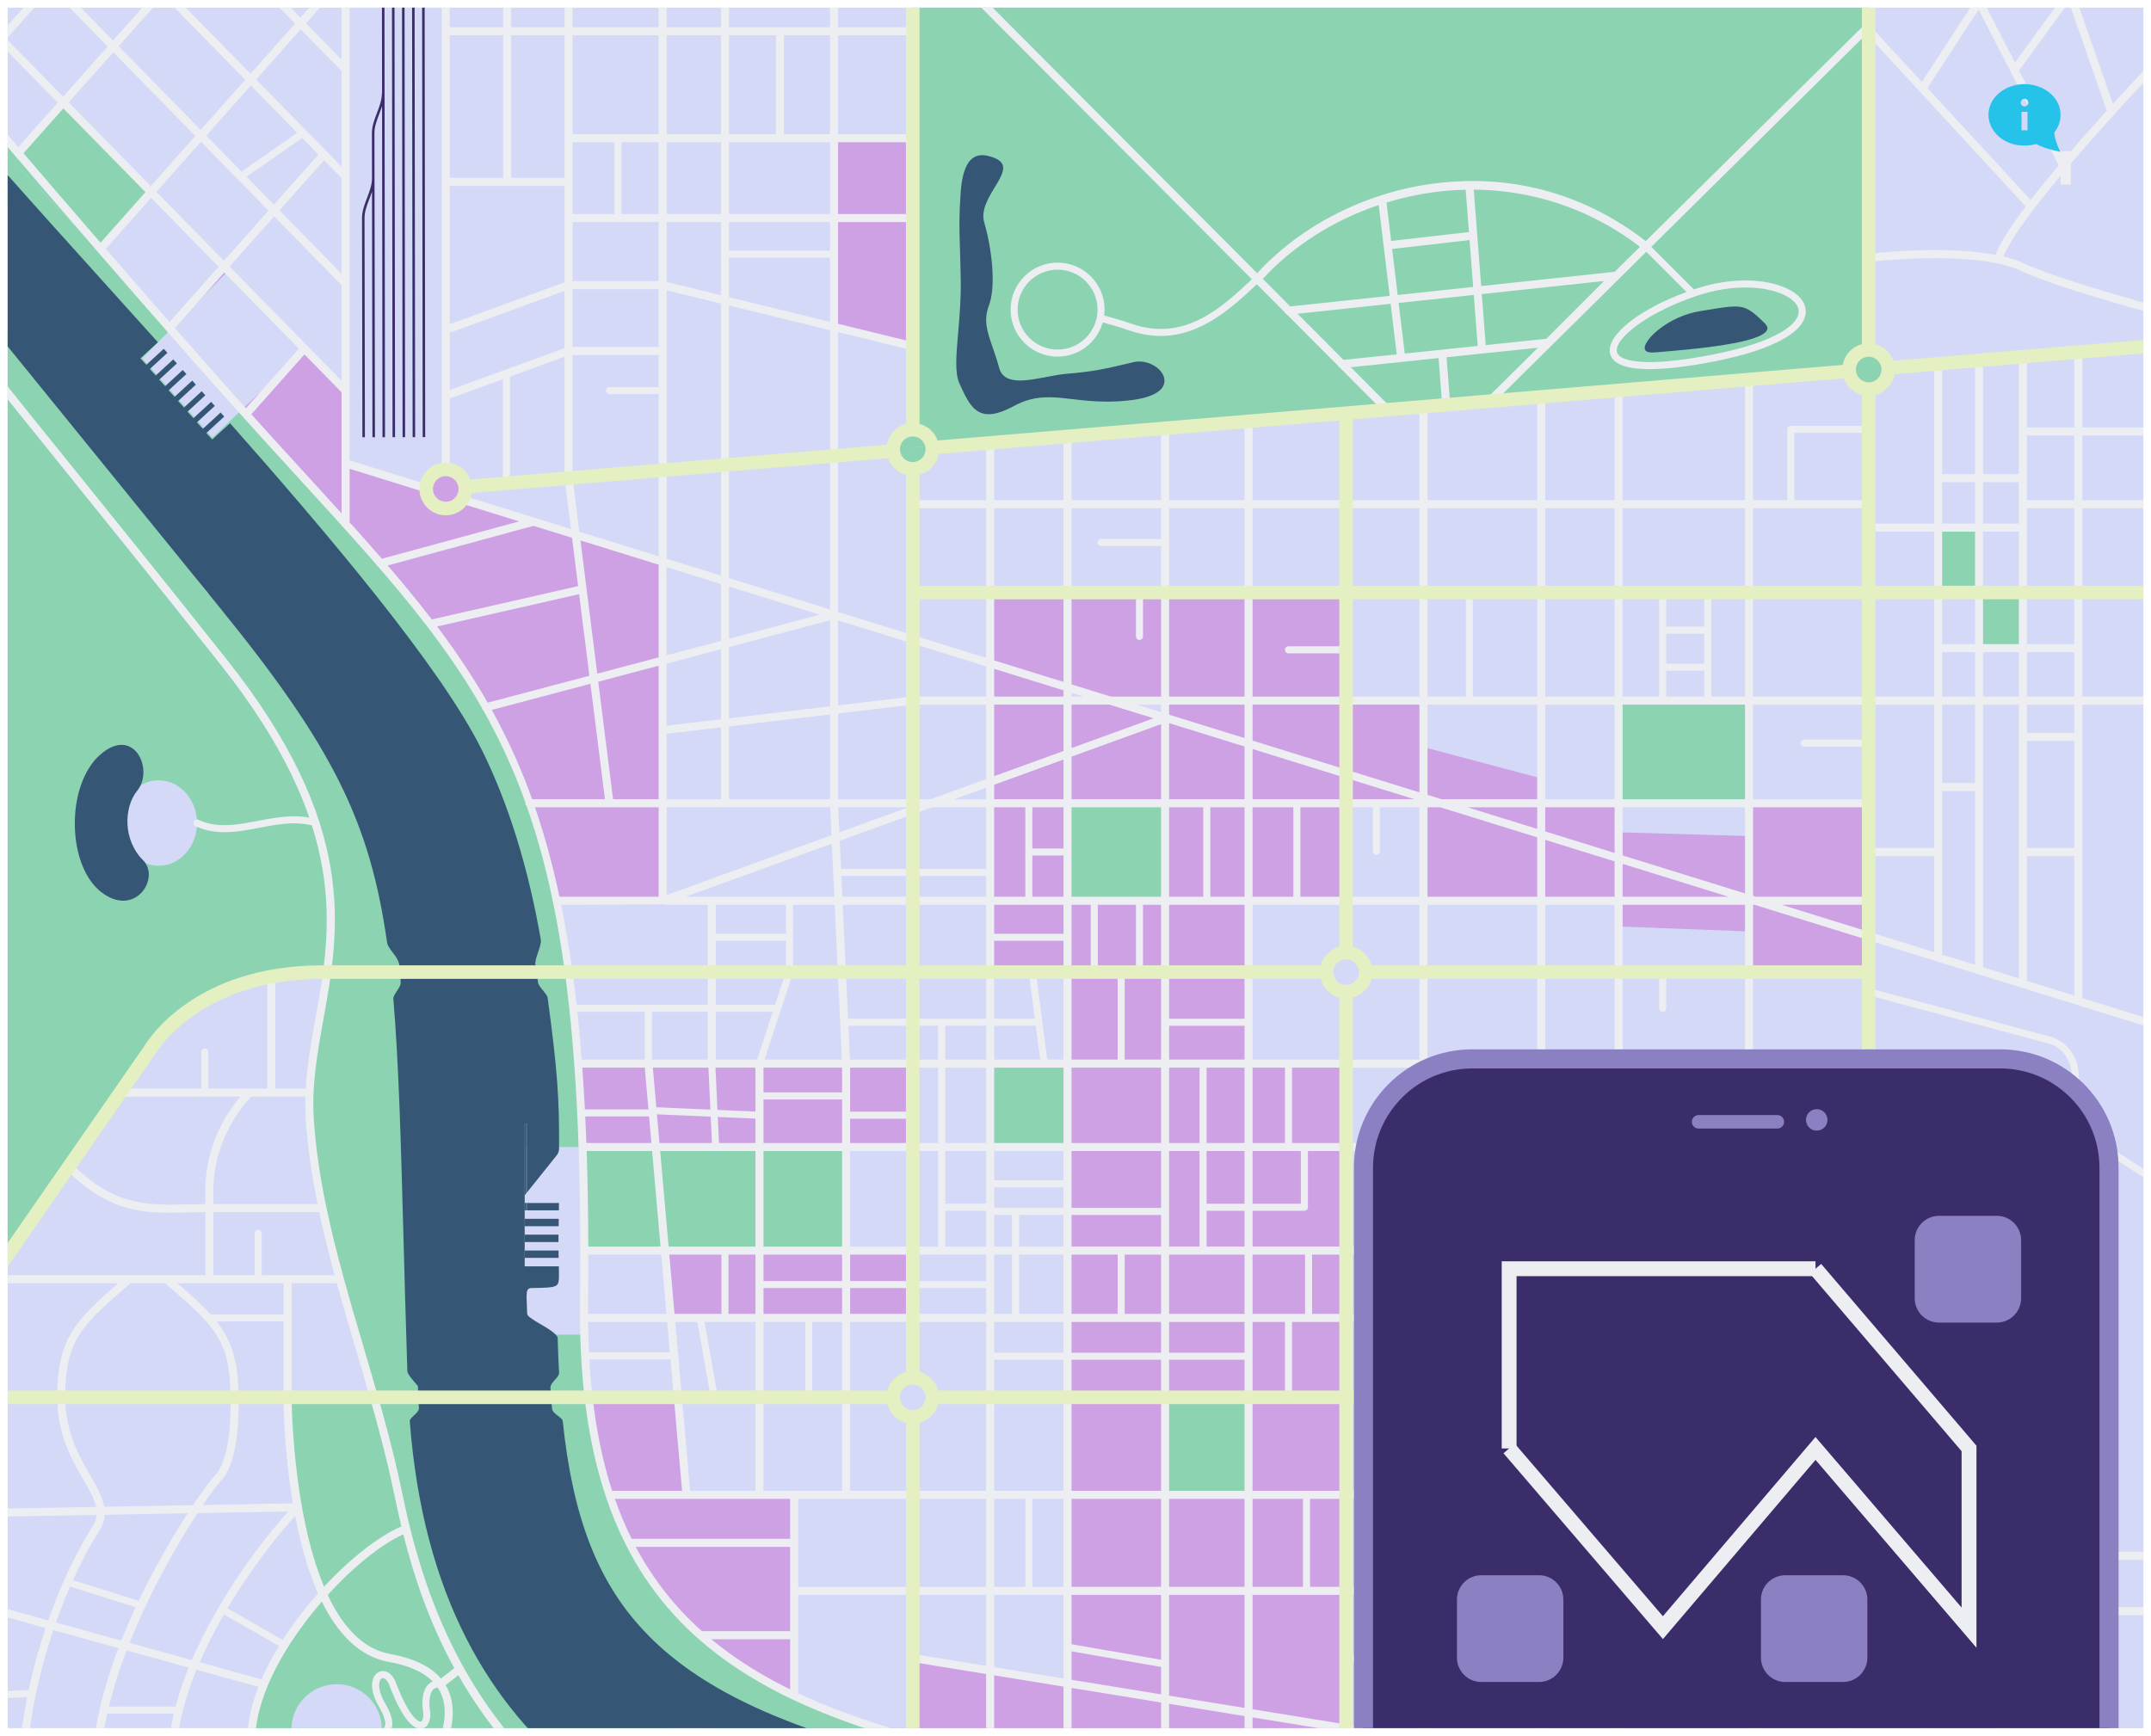 <svg width="1125" height="908" viewBox="0 0 1125 908" fill="none"
  xmlns="http://www.w3.org/2000/svg">
  <g clip-path="url(#clip0)" filter="url(#filter0_d)">
    <path d="M1121 1086H4V-31H1121V1086Z" fill="#D4D9F7"/>
    <path d="M713.298 498.347L707.57 491.197L702.133 468.793V302.396L518.241 307.23V504.914H556.99V728.869V925.403L704.022 948.972V517.81L717.329 508.051L713.298 498.347Z" fill="#CEA1E4"/>
    <path d="M241.131 259.31L241.746 246.152L231.037 241.537L225.042 245.524L222.976 253.577L178.654 238.369V201.205L159.975 178.496L114.33 135.555L91.459 167.617L174.1 270.452C174.1 270.452 244.373 365.682 246.343 368.965C248.314 372.249 285.749 468.792 285.749 468.792L348.141 469.449L348.689 288.294L241.131 259.31Z" fill="#CEA1E4"/>
    <path d="M914.78 596.443V729.333L977.178 727.801L979.441 596.005L914.78 596.443Z" fill="#CEA1E4"/>
    <path d="M702.79 400.49L979.285 486.525L976.001 504.257L914.266 505.571L914.923 483.241L845.963 480.614V465.509L744.166 467.479L743.509 416.909L702.79 416.252V400.49Z" fill="#CEA1E4"/>
    <path d="M702.79 363.055L744.166 362.398V386.698L805.901 403.117V414.938L845.306 415.595L845.963 431.357L914.266 433.328L913.609 415.595L977.971 416.252L976.001 494.406L753.36 424.79L743.509 416.909L702.79 400.49V363.055Z" fill="#CEA1E4"/>
    <path d="M703.281 899.995L846.607 923.792L844.985 973.55L704.022 948.972L703.281 899.995Z" fill="#CEA1E4"/>
    <path d="M557.251 876.196L478.287 864.84L478.828 827.52L416.089 826.979L415.548 778.302L358.217 778.844L352.809 725.839H307.377C307.377 725.839 299.265 755.587 299.805 757.209C300.346 758.832 352.809 896.208 354.431 896.75C356.053 897.29 564.824 941.639 564.824 941.639L568.069 891.881L557.251 876.196Z" fill="#CEA1E4"/>
    <path d="M434.833 67.514L437.46 234.33L476.865 233.017V68.827L434.833 67.514Z" fill="#CEA1E4"/>
    <path d="M296.938 551.047L441.708 552.022L476.318 552.509V686.07L298.399 685.583L296.938 551.047Z" fill="#CEA1E4"/>
    <path d="M473.071 221.731L472.326 222.725C473.847 222.095 475.56 221.731 477.379 221.731C482.842 221.731 487.393 224.936 488.42 229.186L965.056 190.273C965.056 186.334 968.04 182.977 972.246 181.632L976.318 176.735L978.306 -31H477.379V213.327L473.071 221.731Z" fill="#8CD3B1"/>
    <path d="M120.028 513.12C141.668 504.297 170.816 504.038 170.816 504.038C170.816 504.038 157.244 556.579 163.831 599.864C170.42 643.15 195.336 727.556 195.336 727.556C195.336 727.556 148.906 724.643 149.581 727.556C153.914 746.225 153.112 772.857 156.746 789.699C160.248 805.934 165.724 817.416 168.409 831.542C113.679 892.62 134.734 920.196 135.501 923.518C138.956 938.486 172.567 945.38 172.567 945.38L174.238 1044.33L279.192 1043.45L279.356 1000.87C279.356 1000.87 277.543 982.45 273.846 973.785C270.147 965.12 252.911 938.91 252.911 938.91L274.123 915.436C274.123 915.436 294.229 934.892 304.811 942.952C315.392 951.013 339.143 964.967 339.143 964.967L388.622 986.591L432.511 999.062L477.379 1007.19L477.383 978.436C477.383 978.436 413.038 951.463 401.435 947.223C389.833 942.986 262.192 815.398 262.192 815.398L230.852 719.414L230.239 581.432C230.239 581.432 231.618 504.504 230.239 504.504C228.859 504.504 210.523 425.133 210.523 425.133L150.542 338.642L108.209 305.944L4 169.4V650.186L81.87 540.303C81.87 540.303 98.387 521.941 120.028 513.12Z" fill="#8CD3B1"/>
    <path d="M846.549 971.25L704.022 947.223L573.208 925.998L477.379 905.536C477.379 905.536 449.955 896.272 421.477 885.896C392.997 875.518 366.33 851.376 366.33 851.376C366.33 851.376 315.174 814.848 307.865 726.928C305.646 700.234 305.892 676.215 306.031 650.194V622.315C305.754 590.189 304.166 553.287 297.363 504.504C288.752 442.747 273.324 396.1 244.627 350.947C222.683 316.422 124.945 204.886 52.951 124.766L51.286 126.622L7.502 81.086L10.125 77.461C8.011 75.147 5.97 72.916 4 70.766V103.405C45.397 162.37 245.547 447.355 247.439 447.985C249.548 448.689 272.4 564.713 272.4 564.713L279.359 777.953L318.779 851.376L369.089 897.704L454.174 950.759L558.332 961.861L637.352 964.547L858.7 999.062L1121 1044.19V1025.23L846.549 971.25Z" fill="#8CD3B1"/>
    <path d="M558.332 552.364H517.856V596.005H558.332V552.364Z" fill="#8CD3B1"/>
    <path d="M914.779 596.442H744.499V650.194H914.779V596.442Z" fill="#8CD3B1"/>
    <path d="M609.357 777.953H652.998V726.928H609.357V777.953Z" fill="#8CD3B1"/>
    <path d="M914.779 362.478H846.549V416.167H914.779V362.478Z" fill="#8CD3B1"/>
    <path d="M442.526 596.005H306.031V622.315C306.114 631.974 306.08 641.204 306.031 650.194H442.526V596.005Z" fill="#8CD3B1"/>
    <path d="M306.031 622.315V650.194C306.08 641.204 306.114 631.974 306.031 622.315Z" fill="#8CD3B1"/>
    <path d="M609.357 416.167H558.332V467.191H609.357V416.167Z" fill="#8CD3B1"/>
    <path d="M976.318 199.551C982.539 199.551 987.58 195.397 987.58 190.273C987.58 185.149 982.539 180.996 976.318 180.996C974.879 180.996 973.511 181.226 972.246 181.632L965.056 190.273C965.056 195.397 970.098 199.551 976.318 199.551Z" fill="#8CD3B1"/>
    <path d="M965.056 190.273L972.246 181.632C968.04 182.977 965.056 186.334 965.056 190.273Z" fill="#8CD3B1"/>
    <path d="M466.116 231.008L472.326 222.725C468.647 224.251 466.116 227.383 466.116 231.008Z" fill="#8CD3B1"/>
    <path d="M477.379 240.285C483.599 240.285 488.641 236.132 488.641 231.008C488.641 230.384 488.564 229.776 488.421 229.186L466.116 231.008C466.116 236.132 471.158 240.285 477.379 240.285Z" fill="#8CD3B1"/>
    <path d="M477.379 221.731C475.56 221.731 473.847 222.095 472.326 222.725L466.116 231.008L488.421 229.186C487.393 224.936 482.842 221.731 477.379 221.731Z" fill="#8CD3B1"/>
    <path d="M1034.23 272.422L1014.09 271.984L1013.22 306.136L1034.47 306.548L1034.23 272.422Z" fill="#8CD3B1"/>
    <path d="M1058.32 335.471V307.011L1034.47 306.548L1034.67 335.471H1058.32Z" fill="#8CD3B1"/>
    <path d="M32.897 50.438L22.389 60.509L10.125 77.461C22.416 90.919 37.057 107.078 52.951 124.766L77.995 96.848L32.897 50.438Z" fill="#8CD3B1"/>
    <path d="M7.502 81.086L51.287 126.622L52.951 124.766C37.058 107.078 22.416 90.919 10.125 77.461L7.502 81.086Z" fill="#8CD3B1"/>
    <path d="M652.876 552.201H744.822V466.385H652.876V552.201Z" fill="#D4D9F7"/>
    <path d="M848.153 827.163L806.12 828.039V863.941H848.153V827.163Z" fill="#D4D9F7"/>
    <path d="M1080.43 861.533H1066.63L1072.22 882.221H1078.46L1080.75 888.789H1074.51L1083.38 923.269L1121 922.181V837.869L1075.17 838.547L1080.43 861.533Z" fill="#D4D9F7"/>
    <path d="M976.658 602.114L1027.23 809.65L1121 809.081V530.957L977.315 485.868L976.658 602.114Z" fill="#D4D9F7"/>
    <path d="M415.13 881.236L425.638 888.46C425.638 888.46 470.955 904.223 477.522 905.536C477.522 893.714 478.179 778.782 478.179 778.782L415.13 778.125V881.236Z" fill="#D4D9F7"/>
    <path d="M442.057 595.547L443.371 649.401H478.179L476.865 597.517L442.057 595.547Z" fill="#D4D9F7"/>
    <path d="M118.463 138.564L74.35 183.496L111.053 224.99L159.975 178.496L118.463 138.564Z" fill="#D4D9F7"/>
    <path d="M82.975 404.185C71.889 404.185 62.901 414.195 62.901 426.541C62.901 438.888 71.889 448.898 82.975 448.898C94.061 448.898 103.05 438.888 103.05 426.541C103.05 414.195 94.061 404.185 82.975 404.185Z" fill="#D4D9F7"/>
    <path d="M176.071 877.003C163.013 877.003 152.427 887.59 152.427 900.646C152.427 913.704 163.013 924.289 176.071 924.289C189.128 924.289 199.714 913.704 199.714 900.646C199.714 887.59 189.128 877.003 176.071 877.003Z" fill="#D4D9F7"/>
    <path d="M560.049 355.617L558.823 362.969L581.227 362.444L590.679 365.768L609.232 372.245V362.093L584.553 362.793L560.049 355.617Z" fill="#D4D9F7"/>
    <path d="M744.385 210.249L744.822 258.849L805.244 260.163L807.434 204.119L744.385 210.249Z" fill="#D4D9F7"/>
    <path d="M1057 271.546L1034.67 272.859L1034.23 305.697L1034.24 306.102L1058.32 306.573L1057 271.546Z" fill="#D4D9F7"/>
    <path d="M1034.24 306.102L1013.66 305.697L1012.78 335.908L1034.67 335.033L1034.24 306.102Z" fill="#D4D9F7"/>
    <path d="M305.588 649.401V596.005H266.484V694.151H305.588V649.453L305.587 649.401H305.588Z" fill="#D4D9F7"/>
    <path d="M477.379 241.537L469.86 236.957L467.139 230.924L471.611 223.677L477.973 220.26V177.243L436.178 167.04V317.764L477.379 332.406V241.537Z" fill="#D4D9F7"/>
    <path d="M305.588 649.401V649.453L306.031 685.889L350.868 685.396L347.696 649.401H305.588Z" fill="#D4D9F7"/>
    <path d="M305.587 649.402L305.588 649.453V649.402H305.587Z" fill="#D4D9F7"/>
    <path d="M216.177 249.363L182.386 237.681L182.283 224.702H232.277V234.33L231.61 238.859L219.863 250.507L222.976 251.474L225.042 245.524L233.139 241.536V-31H180.481L180.756 238.369L216.177 249.363Z" fill="#D4D9F7"/>
    <path d="M219.766 250.604L219.863 250.507L216.177 249.363L219.766 250.604Z" fill="#D4D9F7"/>
    <path d="M292.181 653.998C292.155 652.8 292.131 651.517 292.113 650.14H274.42V653.998H292.181Z" fill="#355675"/>
    <path d="M292.083 645.707C292.081 644.482 292.087 643.196 292.101 641.848H274.42V645.707H292.083Z" fill="#355675"/>
    <path d="M274.42 583.833H275.733V619.622C279.31 615.172 289.965 601.907 291.199 600.3C292.426 598.704 292.41 597.316 292.399 596.301L292.398 596.002C292.51 571.316 291.661 556.554 286.411 517.809C286.287 516.889 285.097 515.449 284.048 514.177C282.771 512.631 281.565 511.169 281.382 509.869C280.898 506.472 280.725 505.353 280.316 502.724L280.01 500.746C279.753 499.082 280.583 496.61 281.463 493.992C282.273 491.577 283.113 489.078 282.874 487.695C276.332 449.919 265.987 416.546 252.124 388.506C230.403 344.568 170.357 274.044 120.313 217.359L111.015 225.917L107.901 222.535L117.268 213.915L115.382 211.782L106.089 220.334L102.975 216.952L112.332 208.342L110.441 206.213L101.163 214.752L98.05 211.37L107.388 202.777L105.495 200.65L96.237 209.17L93.124 205.787L102.437 197.218L100.541 195.094L91.312 203.587L88.198 200.205L97.478 191.666L95.582 189.542L86.386 198.005L83.273 194.622L92.515 186.117L90.617 183.996L81.46 192.422L78.347 189.04L87.546 180.574L85.645 178.456L76.535 186.84L73.421 183.458L82.574 175.034C73.222 164.626 63.932 154.325 54.826 144.231C36.738 124.177 19.518 105.085 4 87.571V177.203C32.618 212.447 70.582 259.203 115.048 313.967C173.847 386.385 193.446 425.629 202.425 488.931C202.673 490.687 203.994 492.417 205.393 494.247C206.375 495.532 207.389 496.86 208.027 498.235C209.242 500.855 209.313 503.49 209.388 506.279C209.418 507.401 209.449 508.559 209.562 509.712C209.713 511.254 208.613 512.892 207.55 514.476C206.599 515.894 205.614 517.361 205.711 518.492C208.539 551.512 209.628 591.797 211.009 642.798C211.575 663.759 212.218 687.518 213.051 713.261C213.101 714.791 216.193 718.3 217.513 719.799C218.462 720.874 218.561 720.987 218.572 721.293C218.702 725.034 218.879 728.786 219.099 732.446C219.188 733.919 217.811 735.2 216.481 736.44C215.435 737.413 214.25 738.516 214.312 739.34C228.259 922.647 354.441 968.988 462.812 988.88C463.922 989.065 465.209 987.775 466.478 986.52C467.966 985.046 469.544 983.513 471.236 983.819C475.606 984.578 479.935 985.303 484.213 985.999C485.783 986.253 487.111 988.168 488.518 990.193C489.639 991.809 490.908 993.639 491.9 993.795C498.358 994.816 504.686 995.781 510.849 996.722C510.985 996.743 511.294 996.766 511.994 996.766C518.857 996.766 548.494 994.389 560.012 993.443L559.416 993.322L559.546 992.679L559.676 992.035L564.716 993.053L565.203 993.012L565.232 993.157L613.382 1002.89L614.352 1003.08L628.211 1005.88L631.889 1006.63L646.918 1009.66C659.518 1012.08 703.782 1021.14 652.015 1010.69L649.623 1023.23C653.11 1023.92 669.96 1027.29 677.066 1028.7C760.064 1045.2 880.854 1068.78 978.126 1086H1121V1057.26C1120.97 1057.25 1120.93 1057.24 1120.9 1057.24C1043.79 1045.46 890.755 1014.64 889.218 1014.33L888.953 1014.21C888.564 1013.91 849.817 984.896 840.357 982.917C747.56 963.496 683.429 951.358 649.746 946.84C582.866 937.866 532.427 929.25 491.013 919.723C490.06 919.511 488.873 920.741 487.723 921.935C486.492 923.212 485.221 924.534 483.798 924.534C483.621 924.534 483.443 924.513 483.271 924.472C479.299 923.52 475.377 922.549 471.615 921.586C470.144 921.21 468.911 919.18 467.605 917.031C466.573 915.328 465.4 913.399 464.496 913.159C401.995 896.47 362.537 876.635 336.556 848.846C312.487 823.105 299.459 789.318 294.314 739.295C294.229 738.474 292.933 737.472 291.788 736.587C290.334 735.464 288.832 734.301 288.707 732.867C288.402 729.385 288.124 725.734 287.878 722.021C287.78 720.532 289.054 719.1 290.286 717.713C291.352 716.513 292.454 715.271 292.402 714.29C292.093 708.513 291.844 702.32 291.66 695.886C291.602 693.823 285.477 690.276 282.187 688.37C281.141 687.765 280.237 687.242 279.658 686.856C275.899 684.347 275.674 684.197 275.664 681.914C275.659 680.748 275.597 679.577 275.536 678.399C275.473 677.188 275.409 675.936 275.405 674.689C275.394 670.816 275.928 669.805 278.004 669.771C285.167 669.651 289.113 669.586 290.831 668.531C292.386 667.577 292.369 665.592 292.33 661.246C292.322 660.39 292.305 659.452 292.282 658.431H274.42" fill="#355675"/>
    <path d="M292.299 629.124C292.317 627.87 292.332 626.582 292.345 625.265H275.733V629.124H292.299Z" fill="#355675"/>
    <path d="M292.169 637.415L292.235 633.557H274.42V637.415H292.169Z" fill="#355675"/>
    <path d="M275.077 665.159H275.733V658.431H275.077V665.159Z" fill="#355675"/>
    <path d="M275.733 629.124V625.265H275.077V629.124H275.733Z" fill="#355675"/>
    <path d="M275.077 625.265H274.42V629.124H275.077V625.265Z" fill="#355675"/>
    <path d="M275.077 583.833V620.439C275.255 620.218 275.475 619.944 275.733 619.622V583.833H275.077Z" fill="#355675"/>
    <path d="M274.42 665.159H275.077V658.431H274.42V665.159Z" fill="#355675"/>
    <path d="M274.42 583.833V621.258L274.564 621.078C274.582 621.058 274.768 620.824 275.077 620.439V583.833H274.42Z" fill="#355675"/>
    <path d="M71.793 409.598C75.399 405.174 76.041 398.136 73.357 392.485C71.284 388.123 67.73 385.621 63.606 385.621C60.084 385.621 56.307 387.365 52.376 390.804C43.718 398.379 38.657 412.969 39.167 428.88C39.643 443.765 44.814 456.403 53 462.69C56.856 465.649 60.7 467.151 64.425 467.151C69.781 467.151 74.634 463.791 76.789 458.588C78.713 453.943 77.949 449.096 74.794 445.943C64.203 435.352 64.713 418.288 71.793 409.598Z" fill="#355675"/>
    <path d="M517.072 212.67C520.636 212.67 524.981 211.253 530.358 208.336C536.136 205.202 541.718 203.804 548.455 203.804C552.454 203.804 556.594 204.287 560.978 204.798C566.203 205.406 572.124 206.097 578.97 206.097C583.452 206.097 587.834 205.811 592.371 205.219C603.293 203.793 609.364 199.986 609.025 194.767C608.696 189.714 602.407 185.111 595.831 185.111C594.735 185.111 593.651 185.24 592.61 185.492C577.822 189.077 571.481 190.424 558.385 191.467C554.989 191.737 551.124 192.471 547.385 193.18C542.573 194.094 537.597 195.039 533.44 195.039C527.366 195.039 523.834 192.944 522.644 188.633C521.459 184.348 520.223 180.764 519.133 177.601C516.221 169.156 514.297 163.576 517.24 155.727C520.985 145.741 518.83 126.35 514.766 112.357C512.939 106.069 516.819 99.671 520.242 94.027C522.986 89.502 525.577 85.228 524.379 82.184C523.632 80.284 521.44 78.843 517.676 77.779C516.239 77.372 514.9 77.165 513.692 77.165C507.105 77.165 503.437 83.434 502.478 96.328C501.548 108.824 501.716 114.314 502.051 125.254C502.185 129.615 502.352 135.043 502.479 142.107C502.662 152.237 501.847 161.685 501.127 170.02C500.12 181.712 499.324 190.947 501.729 196.411C506.054 206.233 509.458 212.67 517.072 212.67Z" fill="#355675"/>
    <path d="M864.234 180.406C864.66 180.406 865.117 180.385 865.608 180.342C866.697 180.246 867.966 180.138 869.38 180.019C885.014 178.703 921.624 175.619 924.253 168.411C924.616 167.412 924.205 166.341 922.997 165.137C916.248 158.413 913.218 156.319 907.411 156.319C904.094 156.319 899.946 157.001 893.666 158.032C892.215 158.27 890.656 158.526 888.976 158.795C872.892 161.368 859.81 173.416 860.194 178.24C860.308 179.677 861.668 180.406 864.234 180.406Z" fill="#355675"/>
    <path d="M222.38 224.673L222.053 -31H220.739L221.066 224.674L222.38 224.673Z" fill="#3B2D6A"/>
    <path d="M217.127 224.682L216.799 -31H215.485L215.813 224.684L217.127 224.682Z" fill="#3B2D6A"/>
    <path d="M211.873 224.692L211.544 -31H210.231L210.559 224.693L211.873 224.692Z" fill="#3B2D6A"/>
    <path d="M206.62 224.702L206.292 -31H204.978L205.307 224.703L206.62 224.702Z" fill="#3B2D6A"/>
    <path d="M199.736 44.839C199.741 48.279 198.427 51.732 197.155 55.072C195.856 58.483 194.512 62.011 194.518 65.614L194.56 89.296C194.562 92.732 193.25 96.181 191.98 99.515C190.681 102.929 189.337 106.458 189.342 110.062L189.543 224.732L190.857 224.73L190.656 110.06C190.651 106.698 191.892 103.437 193.208 99.983C193.68 98.745 194.154 97.492 194.571 96.223L194.799 224.722L196.112 224.719L195.873 89.294C195.873 89.29 195.873 89.287 195.873 89.283L195.831 65.612C195.826 62.252 197.067 58.99 198.382 55.538C198.885 54.22 199.392 52.883 199.829 51.528L200.051 224.714L201.365 224.712L201.037 -31H199.723L199.822 44.839H199.736Z" fill="#3B2D6A"/>
    <path d="M854.401 972.642L978.061 961.313L986.761 997.272C944.668 989.32 899.577 980.917 854.401 972.642ZM848.65 925.49H922.926L931.611 961.346L848.65 968.946V925.49ZM844.449 683.296H808.172V652.294H844.449V683.296ZM844.449 775.853H808.172V687.498H844.449V775.853ZM844.449 826.08H808.172V780.055H844.449V826.08ZM844.449 861.204H808.172V830.282H844.449V861.204ZM844.449 888.376H808.172V865.406H844.449V888.376ZM844.449 920.919L808.172 915.014V892.578H844.449V920.919ZM844.449 970.822C832.327 968.607 820.217 966.405 808.172 964.228V919.272L844.449 925.176V970.822ZM803.97 683.296H746.601V652.294H803.97V683.296ZM803.97 775.853H746.601V687.498H803.97V775.853ZM803.97 826.08H746.601V780.055H803.97V826.08ZM803.97 861.204H746.601V830.282H803.97V861.204ZM803.97 914.33L746.601 904.994V865.406H803.97V914.33ZM803.97 963.467C784.581 959.966 765.378 956.527 746.601 953.202V909.251L803.97 918.588V963.467ZM746.601 598.105H912.678V648.092H746.601V598.105ZM746.601 554.465H803.97V593.903H746.601V554.465ZM746.601 469.293H803.97V550.262H746.601V469.293ZM746.601 418.268H753.247L803.97 434.012V465.09H746.601V418.268ZM803.97 418.268V429.61L767.428 418.268H803.97ZM746.601 364.58H803.97V414.065H753.884L746.601 411.803V364.58ZM746.601 261.827H803.97V360.375H746.601V261.827ZM808.172 554.465H844.449V593.903H808.172V554.465ZM808.172 469.293H844.449V550.262H808.172V469.293ZM808.172 435.318L844.449 446.577V465.09H808.172V435.318ZM808.172 418.268H844.449V442.175L808.172 430.916V418.268ZM808.172 364.58H844.449V414.065H808.172V364.58ZM808.172 261.827H844.449V360.375H808.172V261.827ZM848.65 554.465H912.678V593.903H848.65V554.465ZM848.65 469.293H912.678V550.262H848.65V469.293ZM848.65 447.881L904.09 465.09H848.65V447.881ZM848.65 418.268H912.678V463.353L848.65 443.48V418.268ZM848.65 364.58H912.678V414.065H848.65V364.58ZM848.65 261.827H912.678V360.375H848.65V261.827ZM914.779 780.055H934.204L940.899 807.725H898.722L892.019 780.055H914.779ZM916.88 687.498H995.597L1024.38 807.725H986.648L981.717 787.313C981.444 786.186 980.309 785.491 979.18 785.763C978.053 786.036 977.358 787.173 977.63 788.301L982.323 807.725H945.221L938.528 780.055H967.101C968.26 780.055 969.201 779.114 969.201 777.953C969.201 776.792 968.26 775.853 967.101 775.853H935.796C935.79 775.853 935.785 775.853 935.78 775.853H916.88V687.498ZM1031.31 836.683H993.645L987.664 811.927H1025.38L1031.31 836.683ZM1051.56 921.288H1014.09L994.661 840.885H1032.31L1051.56 921.288ZM1058.37 949.733L1021.77 953.087L1015.1 925.49H1052.56L1058.37 949.733ZM969.394 925.49L977.062 957.182L935.842 960.958L927.25 925.49H969.394ZM919.276 892.578H961.429L968.376 921.288H926.231L919.276 892.578ZM914.951 892.578L921.907 921.288H848.65V892.578H914.951ZM908.371 865.406L913.935 888.376H848.65V865.406H908.371ZM902.43 840.885L907.351 861.204H848.65V840.885H902.43ZM947.905 836.683H905.737L899.74 811.927H941.915L947.905 836.683ZM952.228 836.683L946.239 811.927H983.338L989.32 836.683H952.228ZM958.162 861.204L953.246 840.885H990.335L995.244 861.204H958.162ZM911.676 861.204L906.754 840.885H948.923L953.838 861.204H911.676ZM954.855 865.406L960.414 888.376H918.259L912.695 865.406H954.855ZM1002.83 892.578L1009.76 921.288H972.699L965.753 892.578H1002.83ZM964.736 888.376L959.177 865.406H996.261L1001.81 888.376H964.736ZM895.414 811.927L901.413 836.683H848.65V811.927H895.414ZM887.695 780.055L894.398 807.725H848.65V780.055H887.695ZM848.65 683.296V652.294H912.678V683.296H848.65ZM912.678 687.498V775.853H889.288C889.281 775.853 889.277 775.853 889.271 775.853H848.65V687.498H912.678ZM981.291 956.795L973.717 925.49H1010.78L1017.54 953.474L981.291 956.795ZM742.398 360.375H655.099V261.827H742.398V360.375ZM742.398 410.5L655.099 383.402V364.58H742.398V410.5ZM742.398 465.09H655.099V418.268H742.398V465.09ZM742.398 550.262H655.099V469.293H742.398V550.262ZM742.398 593.903H655.099V554.465H742.398V593.903ZM742.398 648.092H655.099V598.105H742.398V648.092ZM742.398 683.296H655.099V652.294H742.398V683.296ZM742.398 775.853H655.099V687.498H742.398V775.853ZM742.398 826.08H655.099V780.055H742.398V826.08ZM742.398 861.204H704.022C702.862 861.204 701.922 862.144 701.922 863.305C701.922 864.465 702.862 865.406 704.022 865.406H742.398V904.309L655.099 890.101V830.282H742.398V861.204ZM742.398 952.459C711.769 947.043 682.327 941.936 655.099 937.344V894.358L742.398 908.568V952.459ZM655.099 387.804L739.705 414.065H655.099V387.804ZM650.897 360.375H611.459V261.827H650.897V360.375ZM650.897 382.098L611.459 369.856V364.58H650.897V382.098ZM650.897 414.065H611.459V374.258L650.897 386.499V414.065ZM650.897 465.09H611.459V418.268H650.897V465.09ZM650.897 550.262H611.459V469.293H650.897V550.262ZM650.897 593.903H611.459V554.465H650.897V593.903ZM650.897 648.092H611.459V598.105H650.897V648.092ZM650.897 683.296H611.459V652.294H650.897V683.296ZM650.897 775.853H611.459V687.498H650.897V775.853ZM650.897 826.08H611.459V780.055H650.897V826.08ZM650.897 889.418L611.459 882.999V830.282H650.897V889.418ZM650.897 936.636C637.112 934.318 623.921 932.139 611.459 930.122V887.256L650.897 893.675V936.636ZM607.257 360.375H580.914L560.435 354.019V261.827H607.257V360.375ZM607.257 368.553L594.455 364.58H607.257V368.553ZM607.257 414.065H560.435V391.789L607.257 374.791V414.065ZM607.257 465.09H560.435V418.268H607.257V465.09ZM607.257 550.262H560.435V469.293H607.257V550.262ZM607.257 593.903H560.435V554.465H607.257V593.903ZM607.257 648.092H560.435V598.105H607.257V648.092ZM607.257 683.296H560.435V652.294H607.257V683.296ZM607.257 775.853H560.435V687.498H607.257V775.853ZM607.257 826.08H560.435V780.055H607.257V826.08ZM607.257 882.313L560.435 874.695V830.282H607.257V882.313ZM607.257 929.443C604.832 929.053 602.43 928.668 600.064 928.291C586.314 926.1 573.122 923.889 560.435 921.614V878.952L607.257 886.573V929.443ZM560.435 364.58H580.277L603.344 371.74L560.435 387.318V364.58ZM560.435 358.42L566.735 360.375H560.435V358.42ZM556.231 352.715L519.958 341.455V261.827H556.231V352.715ZM556.231 360.375H519.958V345.857L556.231 357.116V360.375ZM556.231 388.844L519.958 402.013V364.58H556.231V388.844ZM556.231 414.065H519.958V406.485L556.231 393.315V414.065ZM556.231 465.09H519.958V418.268H556.231V465.09ZM556.231 550.262H519.958V469.293H556.231V550.262ZM556.231 593.903H519.958V554.465H556.231V593.903ZM556.231 648.092H519.958V598.105H556.231V648.092ZM556.231 683.296H519.958V652.294H556.231V683.296ZM556.231 775.853H519.958V687.498H556.231V775.853ZM556.231 826.08H519.958V780.055H556.231V826.08ZM556.231 874.009L519.958 868.106V830.282H556.231V874.009ZM556.231 920.857C543.613 918.56 531.535 916.187 519.958 913.702V872.363L556.231 878.268V920.857ZM515.753 360.375H477.379C477.296 360.375 477.215 360.38 477.132 360.391L438.281 364.991V320.503L515.753 344.551V360.375ZM515.753 403.538L486.761 414.065H438.281V369.223L477.504 364.58H515.753V403.538ZM515.753 414.065H499.078L515.753 408.011V414.065ZM515.753 465.09H440.561L439.195 435.805L487.5 418.268H515.753V465.09ZM515.753 550.262H444.532L440.757 469.293H515.753V550.262ZM515.753 593.903H444.626L444.625 554.465H515.753V593.903ZM515.753 648.092H444.626V598.105H515.753V648.092ZM515.753 683.296H444.626V652.294H515.753V683.296ZM515.753 775.853H444.628L444.626 687.498H515.753V775.853ZM515.753 826.08H417.456V780.055H515.753V826.08ZM515.753 867.421L477.717 861.231C476.574 861.038 475.49 861.822 475.305 862.968C475.118 864.113 475.896 865.193 477.041 865.379L515.753 871.68V912.795C477.421 904.382 444.826 894.597 417.456 881.734V830.282H515.753V867.421ZM413.253 800.967H330.355C327.068 794.347 324.15 787.384 321.592 780.055H359.009C359.013 780.055 359.018 780.056 359.022 780.056C359.031 780.056 359.04 780.055 359.05 780.055H413.253V800.967ZM413.253 828.181V849.274H367.119C352.958 836.612 341.479 822.036 332.506 805.169H413.253V828.181ZM413.253 879.708C401.547 873.955 390.814 867.608 381.05 860.504C377.929 858.232 374.918 855.889 372.007 853.476H413.253V879.708ZM307.57 687.498H348.943L356.73 775.853H320.162C312.051 750.836 307.972 721.651 307.57 687.498ZM307.553 676.191C307.645 668.037 307.691 660.076 307.69 652.294H345.841L348.573 683.296H307.532C307.526 680.947 307.527 678.587 307.553 676.191ZM341.065 598.105L345.471 648.092H307.678C307.639 630.529 307.367 613.877 306.835 598.105H341.065ZM304.556 554.465H337.219L340.695 593.903H306.678C306.17 580.117 305.465 566.988 304.556 554.465ZM293.489 469.293H370.161V550.262H304.247C301.917 519.981 298.363 493.27 293.489 469.293ZM279.792 418.268H344.485V465.09H292.613C289.027 448.216 284.765 432.708 279.792 418.268ZM274.018 402.724C268.995 390.221 263.384 378.541 257.194 367.359L308.793 353.689L316.396 414.065H278.324C276.939 410.212 275.507 406.431 274.018 402.724ZM228.614 323.703L302.886 306.786L308.264 349.481L255.067 363.575C247.172 349.751 238.36 336.657 228.614 323.703ZM202.769 291.796L279.016 271.069L299.177 277.327L302.36 302.596L225.822 320.028C218.631 310.654 210.948 301.318 202.769 291.796ZM344.485 344.232V414.065H320.632L312.893 352.602L344.485 344.232ZM312.362 348.394L303.586 278.695L344.485 291.39V339.883L312.362 348.394ZM299.465 181.692H344.485V286.989L303.01 274.115L299.465 245.965V181.692ZM299.465 147.269H344.485V177.489H299.465V147.269ZM299.465 112.163H344.485V143.066H299.465V112.163ZM299.465 70.414H344.485V107.959H299.465V70.414ZM299.465 14.448H344.485V66.211H299.465V14.448ZM348.689 418.268H434.173L434.855 432.91L348.689 464.193V418.268ZM348.689 379.695C348.82 379.722 348.945 379.769 349.081 379.769C349.164 379.769 349.248 379.765 349.331 379.755L377.076 376.469V414.065H348.689V379.695ZM348.689 343.118L377.076 335.598V372.237L348.837 375.58C348.786 375.587 348.74 375.604 348.689 375.613V343.118ZM348.689 292.696L377.076 301.507V331.249L348.689 338.77V292.696ZM348.689 147.843L377.076 154.774V297.106L348.689 288.295V147.843ZM348.689 112.163H377.076V150.448L348.689 143.516V112.163ZM348.689 70.414H377.076V107.959H348.689V70.414ZM348.689 14.448H377.076V66.211H348.689V14.448ZM381.28 375.972L434.079 369.721V414.065H381.28V375.972ZM381.28 334.484L434.079 320.495V365.488L381.28 371.74V334.484ZM381.28 302.811L428.771 317.552L381.28 330.135V302.811ZM381.28 155.8L434.078 168.69L434.079 314.799L381.28 298.41V155.8ZM381.28 112.163H434.078V164.363L381.28 151.474V112.163ZM381.28 70.414H434.078V107.959H381.28V70.414ZM381.28 14.448H405.804V65.613C405.804 65.822 405.844 66.02 405.901 66.211H381.28V14.448ZM410.007 65.613V14.448H434.078V66.211H409.91C409.968 66.02 410.007 65.822 410.007 65.613ZM436.355 465.09H358.535L435.06 437.306L436.355 465.09ZM344.914 593.903L341.438 554.465H395.115V593.903H344.914ZM349.69 648.092L345.284 598.105H395.115V648.092H349.69ZM395.115 687.498V775.853H360.949L353.162 687.498H395.115ZM352.792 683.296L350.06 652.294H395.115V683.296H352.792ZM399.318 593.903V554.465H440.425V593.903H399.318ZM399.318 648.092V598.105H440.425V648.092H399.318ZM440.425 687.498V775.853H399.318V687.498H440.425ZM399.318 683.296V652.294H440.425V683.296H399.318ZM438.378 418.268H475.183L438.991 431.409L438.378 418.268ZM440.326 550.262H374.364V469.293H436.552L440.326 550.262ZM178.654 27.173L160.059 8.194L178.654 -12.758V27.173ZM178.654 83.181L133.976 37.583L157.262 11.346L178.654 33.18V83.181ZM178.654 139.19L146.179 106.046L169.481 79.826L178.654 89.188V139.19ZM178.654 195.198L120.078 135.415L143.38 109.195L178.654 145.196V195.198ZM178.654 238.369V264.565C172.467 257.728 166.051 250.71 159.397 243.433C150.404 233.598 141.153 223.478 131.443 212.693L159.251 181.402L178.654 201.205V238.369ZM124.892 205.395C114.006 193.22 102.674 180.399 91.459 167.617L117.279 138.564L156.303 178.393L128.615 209.548C127.38 208.173 126.142 206.794 124.892 205.395ZM55.349 126.178L79.016 99.511L114.33 135.555L88.666 164.431C77.184 151.33 65.876 138.333 55.349 126.178ZM12.291 76.151L33.151 52.701L76.066 96.502L52.574 122.972C36.313 104.18 22.11 87.63 12.291 76.151ZM59.265 23.345L102.149 67.113L78.863 93.35L35.952 49.554L59.265 23.345ZM85.378 -6.012L128.23 37.724L104.946 63.962L62.065 20.197L85.378 -6.012ZM140.432 106.186L117.129 132.405L81.812 96.36L105.097 70.122L140.432 106.186ZM131.179 40.734L166.533 76.817L143.231 103.036L107.894 66.971L131.179 40.734ZM295.261 89.059H267.353V14.448H295.261V89.059ZM295.261 143.698L235.24 165.589V93.262H295.261V143.698ZM295.261 178.121L235.24 200.013V169.62C235.658 169.745 236.115 169.746 236.555 169.583L295.261 148.17V178.121ZM235.24 14.448H263.149V89.059H235.24V14.448ZM916.88 418.268H977.341C978.501 418.268 979.441 417.328 979.441 416.167C979.441 415.005 978.501 414.065 977.341 414.065H916.88V364.58H1011.55V439.577H977.341C976.18 439.577 975.239 440.518 975.239 441.679C975.239 442.84 976.18 443.781 977.341 443.781H1011.55V494.045L931.813 469.293H977.341C978.501 469.293 979.441 468.352 979.441 467.191C979.441 466.03 978.501 465.09 977.341 465.09H918.271L916.88 464.658V418.268ZM1015.76 409.816H1032.96V500.687L1015.76 495.348V409.816ZM1015.76 364.58H1032.96V405.612H1015.76V364.58ZM1015.76 337.135H1032.96V360.375H1015.76V337.135ZM1015.76 274.086H1032.96V332.932H1015.76V274.086ZM1015.76 248.198H1032.96V269.883H1015.76V248.198ZM1037.16 364.58H1055.89V507.806L1037.16 501.992V364.58ZM1037.16 337.135H1055.89V360.375H1037.16V337.135ZM1037.16 274.086H1055.89V332.932H1037.16V274.086ZM1037.16 248.198H1055.89V269.883H1037.16V248.198ZM1060.1 443.781H1084.88V516.805L1060.1 509.111V443.781ZM1060.1 383.545H1084.88V439.577H1060.1V383.545ZM1060.1 364.58H1084.88V379.342H1060.1V364.58ZM1060.1 337.135H1084.88V360.375H1060.1V337.135ZM1060.1 261.827H1084.88V332.932H1060.1V261.827ZM1060.1 223.832H1084.88V257.623H1060.1V223.832ZM991.293 998.127L982.29 960.926L1121 948.217V943.996L1062.6 949.347L1056.88 925.49H1121V921.288H1055.88L1036.63 840.885H1121V836.683H1035.63L1029.7 811.927H1121V807.725H1028.7L979.383 601.707C979.114 600.579 977.983 599.879 976.851 600.153C975.723 600.422 975.026 601.556 975.297 602.686L994.591 683.296H916.88V652.294H977.341C978.501 652.294 979.441 651.354 979.441 650.194C979.441 649.033 978.501 648.092 977.341 648.092H916.88V598.105H977.341C978.501 598.105 979.441 597.165 979.441 596.005C979.441 594.844 978.501 593.903 977.341 593.903H916.88V554.465H977.341C978.501 554.465 979.441 553.525 979.441 552.363C979.441 551.202 978.501 550.262 977.341 550.262H916.88V469.293H917.632L1121 532.416V528.015L1089.09 518.11V364.58H1121V360.375H1089.09V261.827H1121V257.623H1089.09V223.832H1121V219.629H1089.09V180.996C1089.09 179.835 1088.15 178.895 1086.99 178.895C1085.82 178.895 1084.88 179.835 1084.88 180.996V219.629H1060.1V183.234C1060.1 182.073 1059.16 181.133 1058 181.133C1056.83 181.133 1055.89 182.073 1055.89 183.234V243.995H1037.16V186.472C1037.16 185.312 1036.22 184.371 1035.06 184.371C1033.9 184.371 1032.96 185.312 1032.96 186.472V243.995H1015.76V186.472C1015.76 185.312 1014.82 184.371 1013.66 184.371C1012.49 184.371 1011.55 185.312 1011.55 186.472V269.883H977.341C976.18 269.883 975.239 270.823 975.239 271.985C975.239 273.146 976.18 274.086 977.341 274.086H1011.55V360.375H916.88V261.827H977.341C978.501 261.827 979.441 260.885 979.441 259.724C979.441 258.564 978.501 257.623 977.341 257.623H916.88V194.619C916.88 193.457 915.939 192.517 914.779 192.517C913.618 192.517 912.678 193.457 912.678 194.619V257.623H848.65V200.347C848.65 199.186 847.71 198.245 846.549 198.245C845.389 198.245 844.449 199.186 844.449 200.347V257.623H808.172V203.745C808.172 202.584 807.233 201.643 806.072 201.643C804.91 201.643 803.97 202.584 803.97 203.745V257.623H746.601V208.914C746.601 207.752 745.66 206.812 744.499 206.812C743.338 206.812 742.398 207.752 742.398 208.914V257.623H704.022H655.099V216.595C655.099 215.434 654.16 214.493 652.999 214.493C651.837 214.493 650.897 215.434 650.897 216.595V257.623H611.459V220.26C611.459 219.099 610.518 218.158 609.357 218.158C608.196 218.158 607.257 219.099 607.257 220.26V257.623H560.435V224.543C560.435 223.382 559.493 222.441 558.332 222.441C557.172 222.441 556.231 223.382 556.231 224.543V257.623H519.958V227.941C519.958 226.78 519.016 225.84 517.856 225.84C516.695 225.84 515.753 226.78 515.753 227.941V257.623H477.973C476.811 257.623 475.871 258.564 475.871 259.724C475.871 260.885 476.811 261.827 477.973 261.827H515.753V340.151L438.281 316.103V169.717L477.473 179.285C477.642 179.327 477.808 179.346 477.974 179.346C478.92 179.346 479.78 178.701 480.014 177.741C480.29 176.614 479.599 175.477 478.47 175.202L438.281 165.39V112.163H477.379C478.539 112.163 479.481 111.222 479.481 110.061C479.481 108.9 478.539 107.959 477.379 107.959H438.281V70.414H477.973C479.134 70.414 480.074 69.473 480.074 68.312C480.074 67.151 479.134 66.211 477.973 66.211H438.281V14.448H477.379C478.539 14.448 479.481 13.507 479.481 12.346C479.481 11.185 478.539 10.244 477.379 10.244H438.281V-31H434.078V10.244H381.28V-31H377.076V10.244H348.689V-31H344.485V10.244H299.465V-31H295.261V10.244H267.353V-31H263.149V10.244H235.24V-31H231.037V241.537C231.037 242.699 231.978 243.639 233.139 243.639C234.3 243.639 235.24 242.699 235.24 241.537V204.044C235.432 204.101 235.632 204.135 235.835 204.135C236.074 204.135 236.317 204.094 236.555 204.008L295.261 182.595V246.097C295.261 246.185 295.267 246.273 295.277 246.359L298.6 272.748L242.377 255.295C241.272 254.951 240.091 255.571 239.747 256.68C239.403 257.788 240.023 258.965 241.131 259.31L271.534 268.747L199.726 288.268C194.314 282.03 188.695 275.703 182.857 269.22V241.222L222.353 253.481C222.561 253.545 222.77 253.577 222.976 253.577C223.873 253.577 224.703 252.998 224.983 252.097C225.327 250.989 224.707 249.811 223.599 249.467L182.857 236.821V-31H178.654V-28.835L176.533 -31H170.648L178.654 -22.83V-19.09L157.11 5.185L121.657 -31H115.771L154.313 8.336L131.027 34.573L88.178 -9.16L107.606 -31H101.98L85.23 -12.169L66.779 -31H60.895L82.429 -9.021L59.116 17.188L29.515 -13.024L45.505 -31H39.88L26.566 -16.034L11.902 -31H6.017L23.766 -12.885L4 9.335V15.66L26.715 -9.876L56.316 20.336L33.002 46.545L4 16.943V22.949L30.202 49.692L9.534 72.928C7.419 70.453 5.567 68.285 4 66.447V72.92C24.66 97.111 76.982 158.116 121.758 208.196C133.915 221.793 145.292 234.236 156.294 246.269C182.264 274.671 204.505 298.998 223.249 323.442C223.29 323.509 223.341 323.562 223.389 323.623C234.061 337.553 243.597 351.526 252.038 366.312C252.049 366.388 252.055 366.464 252.074 366.541C252.191 366.985 252.45 367.35 252.78 367.619C261.227 382.581 268.562 398.396 274.824 415.859C274.81 415.96 274.794 416.06 274.794 416.167C274.794 416.781 275.062 417.329 275.483 417.714C288.024 453.34 296.177 495.851 300.293 551.864C300.254 552.025 300.228 552.19 300.228 552.363C300.228 552.649 300.286 552.918 300.388 553.165C301.353 566.567 302.092 580.735 302.605 595.765C302.595 595.845 302.58 595.922 302.58 596.005C302.58 596.156 302.599 596.303 302.629 596.446C303.192 613.234 303.476 631.101 303.489 650.155C303.489 650.168 303.485 650.181 303.485 650.194C303.485 650.206 303.489 650.219 303.489 650.232C303.496 658.636 303.45 667.266 303.35 676.144C302.826 722.822 308.797 760.587 321.605 791.594C323.342 795.798 325.221 799.868 327.217 803.833C327.273 803.976 327.34 804.112 327.424 804.238C339.503 828.094 356.323 847.714 378.576 863.903C412.834 888.826 458.393 904.64 517.026 917.366C517.26 917.467 517.516 917.521 517.785 917.53C530.492 920.278 543.811 922.882 557.763 925.403C557.888 925.437 558.016 925.459 558.148 925.473C571.339 927.85 585.071 930.159 599.402 932.442C741.191 955.036 990.919 1001.78 1121 1027.35V1023.08C1085.15 1016.03 1040.36 1007.41 991.293 998.127Z" fill="#EDEEF2"/>
    <path d="M721.087 103.248L726.821 150.752L674.833 156.306L660.459 141.873C676.164 124.758 697.33 111.239 721.087 103.248ZM766.572 95.237L768.277 117.396L727.591 122.043L725.163 101.942C738.393 97.894 752.354 95.551 766.572 95.237ZM770.486 146.087L731.003 150.306L728.095 126.217L768.601 121.59L770.486 146.087ZM857.731 125.086L844.483 138.193C844.459 138.195 844.438 138.187 844.415 138.19L774.668 145.64L770.786 95.197C800.302 95.384 830.699 104.405 857.731 125.086ZM808.742 173.208L777.044 176.513L774.991 149.833L838.945 143.001L808.742 173.208ZM734.699 180.929L731.505 154.479L770.808 150.28L772.862 176.949L734.699 180.929ZM702.678 184.268L678.637 160.127L727.325 154.925L730.516 181.365L702.678 184.268ZM1034.84 0.978L1076.77 82.462C1071.49 88.728 1066.5 94.845 1062.06 100.597L1008.08 42.066L1034.84 0.978ZM1082.07 -2.909L1101.86 53.861C1094.41 62.092 1086.84 70.636 1079.71 78.993L1055.99 32.897L1082.07 -2.909ZM656.007 143.691C656.23 143.889 656.483 144.017 656.749 144.103L671.913 159.331C672.126 159.843 672.531 160.243 673.032 160.454L699.983 187.519C700.17 187.84 700.432 188.105 700.749 188.289L724.174 211.811C724.585 212.224 725.125 212.431 725.664 212.431C726.2 212.431 726.735 212.226 727.147 211.818C727.969 210.999 727.971 209.669 727.153 208.847L706.49 188.097L752.39 183.311L754.284 207.924C754.37 209.028 755.29 209.866 756.378 209.866C756.431 209.866 756.487 209.865 756.542 209.859C757.699 209.77 758.565 208.76 758.477 207.603L756.572 182.874L804.351 177.892L777.58 204.375C776.755 205.192 776.749 206.523 777.565 207.348C777.976 207.763 778.517 207.972 779.058 207.972C779.593 207.972 780.127 207.77 780.536 207.365L976.248 13.755L1059.47 103.99C1052.21 113.614 1046.68 122.032 1044.12 128.125C1043.95 128.524 1043.92 128.944 1043.99 129.34C1016.6 124.038 978.01 128.675 976.062 128.915C974.91 129.057 974.09 130.107 974.232 131.259C974.375 132.41 975.427 133.231 976.575 133.087C977.137 133.019 1033.09 126.292 1057.09 137.714C1069.19 143.472 1096.16 151.676 1121 158.668V154.278C1096.59 147.386 1070.45 139.414 1058.9 133.918C1055.64 132.366 1051.86 131.129 1047.75 130.15C1047.84 130.025 1047.93 129.902 1047.99 129.755C1050.55 123.673 1056.32 115.037 1063.91 105.106C1063.91 105.096 1063.92 105.087 1063.93 105.076C1079.26 85.011 1102.05 59.656 1121 39.328V33.115C1115.95 38.503 1110.57 44.303 1105.08 50.321L1085.08 -7.043L1102.53 -31H1097.33L1083.4 -11.87L1076.73 -31H1072.28L1080.39 -7.736L1053.84 28.715L1023.12 -31H1018.39L1032.63 -3.324L1005.14 38.876L979.173 10.726C979.611 9.933 979.504 8.918 978.834 8.24C978.016 7.416 976.686 7.408 975.863 8.224L860.747 122.103C819.442 90.231 777.056 88.207 748.682 92.175C713.369 97.116 680.309 114.117 657.511 138.911L488.311 -31H482.38L655.404 142.751C655.514 143.101 655.711 143.43 656.007 143.691Z" fill="#EDEEF2"/>
    <path d="M643.059 1063.68V1039.28C686.265 1047.13 732.971 1055.64 776.729 1063.68H643.059ZM638.857 1063.68H568.943V1025.85C590.148 1029.68 613.873 1033.98 638.857 1038.52V1063.68ZM564.74 1044.11L479.155 1042.34C478.783 1041.75 478.129 1041.35 477.379 1041.35H431.024V1000.85C445.684 1004.24 461.006 1007.05 477.011 1009.25C478.197 1009.47 513.653 1015.84 564.74 1025.09V1044.11ZM426.82 1041.35H388.099V988.583C400.416 992.853 413.325 996.616 426.82 999.869V1041.35ZM383.896 998.771H340.369V967.934C353.907 975.13 368.426 981.513 383.896 987.083V998.771ZM383.896 1041.35H340.369V1002.97H383.896V1041.35ZM336.166 998.771H281.447C281.001 986.865 276.766 964.219 254.771 938.91L273.293 917.613C290.965 936.261 311.965 952.278 336.166 965.647V998.771ZM336.166 1041.35H281.283C281.19 1023.68 281.094 1009.15 281.082 1007.35C281.173 1006.79 281.378 1005.27 281.459 1002.97H336.166V1041.35ZM276.91 1006.81C276.887 1006.94 276.876 1007.07 276.877 1007.2C276.879 1007.49 276.981 1022.66 277.078 1041.35H175.707V947.947C189.514 947.825 198.482 939.718 206.193 932.735C217.398 922.59 225.493 915.259 243.853 933.397C282.576 971.657 276.971 1006.47 276.91 1006.81ZM174.124 943.782C173.957 943.74 173.785 943.711 173.605 943.711C173.516 943.711 173.429 943.725 173.342 943.737C167.472 943.355 160.642 941.372 152.434 937.05C139.134 930.049 132.819 918.616 133.665 903.069C134.868 880.973 150.118 854.802 168.327 833.803C176.373 850.13 187.643 862.554 203.448 865.374C217.934 867.958 227.125 873.62 230.77 882.206C236.614 895.974 226.773 913.679 224.115 918.049C216.083 918.112 209.828 923.773 203.372 929.619C195.344 936.888 187.126 944.322 174.124 943.782ZM171.503 976.831C158.012 975.824 146.205 973.705 136.123 970.481L148.844 939.845C149.385 940.155 149.914 940.476 150.477 940.77C158.525 945.007 165.445 947.112 171.503 947.741V976.831ZM171.503 1007.84C153.118 1007.73 136.812 1006.1 122.629 1002.98L134.507 974.373C145.072 977.786 157.415 980.011 171.503 981.045V1007.84ZM171.503 1041.35H131.49C131.11 1041.35 130.749 1041.35 130.374 1041.35C125.651 1041.35 121.206 1041.2 116.838 1040.91C116.084 1037.18 113.707 1034.03 110.48 1032.23L120.994 1006.92C135.66 1010.22 152.511 1011.92 171.503 1012.04V1041.35ZM104.249 1052.1C99.484 1052.1 95.608 1048.22 95.608 1043.45C95.608 1042.51 95.758 1041.59 96.054 1040.7C97.239 1037.18 100.531 1034.81 104.249 1034.81C109.014 1034.81 112.89 1038.69 112.89 1043.45C112.89 1048.22 109.014 1052.1 104.249 1052.1ZM92.822 1037.59C58.793 1030.17 35.34 1011.74 23.147 982.753C20.424 976.275 18.341 969.441 16.822 962.357L51.218 949.081C52.082 952.261 53.123 955.378 54.378 958.411C64.156 982.015 85.098 997.894 116.855 1005.92L106.516 1030.82C105.778 1030.69 105.024 1030.61 104.249 1030.61C99.375 1030.61 94.994 1033.35 92.822 1037.59ZM27.873 848.725L61.927 858.137C51.029 886.837 44.331 918.076 50.201 944.969L16 958.17C9.667 923.215 16.407 882.756 27.873 848.725ZM51.928 796.799C53.774 793.933 54.621 791.146 54.778 788.377L98.16 787.594C87.811 803.564 73.975 827.629 63.455 854.199L29.248 844.745C35.913 825.858 43.97 809.16 51.928 796.799ZM47.179 767.777C41.363 757.679 34.124 745.11 34.124 726.928C34.124 696.774 42.644 689.41 67.937 667.547L68.269 667.261H86.374L86.706 667.547C112 689.41 120.52 696.774 120.52 726.928C120.52 726.947 120.524 726.964 120.525 726.981C120.526 726.998 120.522 727.014 120.523 727.032C120.538 727.343 121.929 758.365 112.193 768.101C110.679 769.615 106.498 775.058 100.96 783.341L54.522 784.178C53.572 778.881 50.504 773.55 47.179 767.777ZM148.299 667.261V726.928C148.299 726.93 148.299 726.93 148.299 726.93C148.3 729.23 148.439 754.223 153.172 782.398L106.144 783.247C110.61 776.637 113.909 772.33 115.164 771.074C126.135 760.103 124.804 728.59 124.723 726.871C124.71 696.317 115.302 686.777 92.796 667.261H148.299ZM111.621 630.049H166.973C169.318 641.086 172.062 652.101 175.024 663.057H111.621V630.049ZM111.621 618.315C111.621 591.391 128.114 573.025 131.406 569.628H159.719C159.608 573.51 159.65 577.416 159.905 581.374C160.86 596.176 163.089 611.028 166.092 625.846H111.621V618.315ZM104.433 865.523C106.107 861.662 107.848 857.957 109.589 854.476C123.143 827.357 141.505 803.066 154.366 789.029C157.019 802.869 160.834 817.096 166.315 829.498C154.357 843.008 143.59 858.766 136.807 874.47L104.433 865.523ZM130.16 914.106L93.502 928.256C89.737 909.395 95.25 887.871 102.79 869.43L135.195 878.385C131.951 886.723 129.895 894.991 129.468 902.841C129.251 906.821 129.498 910.575 130.16 914.106ZM96.033 937.071C95.438 935.534 94.925 933.969 94.48 932.382L131.158 918.225C133.533 926.099 138.285 932.648 145.313 937.616C145.198 937.763 145.093 937.922 145.016 938.105L132.141 969.113C113.799 962.399 101.7 951.694 96.033 937.071ZM90.537 933.904C90.994 935.492 91.519 937.054 92.114 938.589C98.225 954.361 111.094 965.862 130.525 973.002L118.484 1002C87.746 994.357 67.56 979.249 58.262 956.801C57.021 953.807 56.001 950.718 55.167 947.556L90.537 933.904ZM67.772 855.391C78.698 827.928 93.147 803.077 103.319 787.501L150.842 786.643C135.028 803.978 113.61 833.482 100.323 864.388L67.772 855.391ZM98.695 868.297C90.091 889.507 85.57 911.153 89.522 929.792L54.195 943.427C48.854 917.647 55.551 887.319 66.236 859.327L98.695 868.297ZM186.076 701.66C193.442 726.659 201.059 752.509 206.354 778.375C207.41 783.536 208.585 788.916 209.913 794.46C197.91 799.713 183.116 811.299 169.483 826.003C152.834 786.348 152.503 727.786 152.502 726.927V667.261H176.172C179.35 678.81 182.726 690.293 186.076 701.66ZM210.929 798.6C216.376 820.342 224.38 844.479 237.627 868.611L230.604 874.06C225.21 867.715 216.37 863.409 204.188 861.235C189.463 858.608 178.939 846.394 171.409 830.328C184.749 815.63 199.296 803.898 210.929 798.6ZM264.475 907.769C266.407 910.053 268.403 912.292 270.425 914.504L251.944 935.755C250.312 933.982 248.621 932.202 246.807 930.409C239.744 923.43 233.839 919.878 228.677 918.61C232.47 911.995 240.73 894.933 234.644 880.577C234.188 879.501 233.648 878.473 233.053 877.48L239.705 872.317C246.535 884.265 254.674 896.181 264.475 907.769ZM800.158 1063.72C749.392 1054.37 692.826 1044.05 641.413 1034.71C641.387 1034.71 641.36 1034.7 641.333 1034.7C614.766 1029.87 589.581 1025.31 567.285 1021.27C567.267 1021.27 567.25 1021.27 567.231 1021.27C515.174 1011.85 478.895 1005.32 477.669 1005.1C443.211 1000.36 413.268 993.112 387.193 983.938C386.891 983.729 386.532 983.606 386.144 983.577C369.084 977.518 353.701 970.627 339.809 963.072C339.507 962.745 339.108 962.513 338.651 962.428C258.603 918.414 228.641 852.171 214.516 795.411C214.495 795.236 214.459 795.063 214.391 794.891C214.388 794.883 214.383 794.875 214.38 794.867C212.922 788.975 211.627 783.182 210.471 777.532C205.14 751.492 197.498 725.556 190.108 700.473C182.826 675.758 175.803 651.872 170.805 628.052C170.806 628.017 170.815 627.983 170.815 627.947C170.815 627.606 170.726 627.288 170.581 627.003C167.42 611.746 165.095 596.512 164.1 581.102C162.972 563.622 165.981 546.864 169.168 529.12C177.714 481.528 187.4 427.589 118.293 340.576C84.597 298.15 58.27 265.531 37.116 239.321C24.789 224.048 13.88 210.531 4 198.152V204.885C13.01 216.145 22.864 228.356 33.846 241.962C54.995 268.165 81.316 300.777 115.002 343.19C182.927 428.716 173.42 481.662 165.032 528.376C162.766 540.989 160.596 553.111 159.895 565.425H144.021V506.229C144.021 505.068 143.08 504.127 141.919 504.127C140.758 504.127 139.817 505.068 139.817 506.229V565.425H62.901C61.74 565.425 60.799 566.366 60.799 567.527C60.799 568.688 61.74 569.628 62.901 569.628H125.716C119.605 576.784 107.418 594.093 107.418 618.315V625.867C104.42 625.89 101.496 625.948 98.675 626.015C76.912 626.548 59.72 626.952 37.526 604.758C36.705 603.94 35.375 603.94 34.554 604.758C33.733 605.579 33.733 606.91 34.554 607.731C54.574 627.751 70.601 630.377 89.018 630.377C92.188 630.377 95.433 630.298 98.776 630.218C101.57 630.15 104.463 630.093 107.418 630.068V663.057H4V667.261H61.847C39.327 686.791 29.92 696.329 29.92 726.928C29.92 746.236 37.47 759.342 43.537 769.875C46.759 775.469 49.371 780.022 50.282 784.255L4 785.091V789.294L50.573 788.453C50.391 790.467 49.721 792.464 48.395 794.523C40.256 807.164 32.02 824.273 25.228 843.634L4 837.768V842.129L23.859 847.615C12.184 882.451 5.382 923.899 12.03 959.701L4 962.802V967.305L12.866 963.884C14.42 970.999 16.532 977.865 19.273 984.382C31.982 1014.6 56.31 1033.83 91.544 1041.61C91.505 1041.88 91.467 1042.15 91.446 1042.43C65.892 1045.11 55.448 1054.48 24.732 1086H30.606C58.937 1057.02 68.521 1049.06 91.813 1046.61C93.057 1051.5 97.106 1055.28 102.147 1056.11V1086H106.351V1056.11C111.754 1055.22 116.019 1050.95 116.908 1045.54C119.61 1045.53 122.42 1045.54 125.406 1045.55C127.016 1045.55 128.689 1045.55 130.405 1045.56C130.449 1045.56 130.491 1045.56 130.536 1045.56C130.539 1045.56 130.542 1045.56 130.545 1045.56C130.862 1045.56 131.168 1045.56 131.49 1045.56H171.503V1086H175.707V1045.56H277.101C277.168 1059.03 277.231 1073.82 277.251 1086H281.454C281.434 1073.82 281.371 1059.03 281.304 1045.56H336.166V1086H340.369V1045.56H383.896V1086H388.099V1045.56H426.82V1086H431.024V1045.56H471.886C472.26 1046.07 472.854 1046.41 473.538 1046.43L564.74 1048.31V1086H568.943V1067.89H638.857V1086H643.059V1067.89H799.571C836.462 1074.68 870.259 1080.97 896.782 1086H919.153C890.814 1080.52 848.125 1072.56 800.248 1063.74C800.219 1063.73 800.188 1063.73 800.158 1063.72Z" fill="#EDEEF2"/>
    <path d="M633.018 467.191V416.167C633.018 415.151 632.194 414.328 631.177 414.328C630.162 414.328 629.338 415.151 629.338 416.167V467.191C629.338 468.207 630.162 469.03 631.177 469.03C632.194 469.03 633.018 468.207 633.018 467.191Z" fill="#EDEEF2"/>
    <path d="M595.958 465.352C594.942 465.352 594.119 466.175 594.119 467.191V503.54C594.119 504.556 594.942 505.379 595.958 505.379C596.973 505.379 597.797 504.556 597.797 503.54V467.191C597.797 466.175 596.973 465.352 595.958 465.352Z" fill="#EDEEF2"/>
    <path d="M572.315 465.352C571.299 465.352 570.476 466.175 570.476 467.191V504.504C570.476 505.52 571.299 506.342 572.315 506.342C573.33 506.342 574.153 505.52 574.153 504.504V467.191C574.153 466.175 573.33 465.352 572.315 465.352Z" fill="#EDEEF2"/>
    <path d="M516.017 486.286C516.017 487.301 516.84 488.125 517.856 488.125H558.332C559.349 488.125 560.171 487.301 560.171 486.286C560.171 485.269 559.349 484.447 558.332 484.447H517.856C516.84 484.447 516.017 485.269 516.017 486.286Z" fill="#EDEEF2"/>
    <path d="M538.094 414.328C537.078 414.328 536.255 415.151 536.255 416.167V467.191C536.255 468.207 537.078 469.03 538.094 469.03C539.11 469.03 539.932 468.207 539.932 467.191V443.518H558.332C559.349 443.518 560.171 442.694 560.171 441.679C560.171 440.662 559.349 439.84 558.332 439.84H539.932V416.167C539.932 415.151 539.11 414.328 538.094 414.328Z" fill="#EDEEF2"/>
    <path d="M680.111 466.385V416.166C680.111 415.151 679.287 414.327 678.272 414.327C677.256 414.327 676.433 415.151 676.433 416.166V466.385C676.433 467.4 677.256 468.222 678.272 468.222C679.287 468.222 680.111 467.4 680.111 466.385Z" fill="#EDEEF2"/>
    <path d="M654.715 530.747C654.715 529.732 653.892 528.908 652.876 528.908H609.357C608.342 528.908 607.518 529.732 607.518 530.747C607.518 531.762 608.342 532.586 609.357 532.586H652.876C653.892 532.586 654.715 531.762 654.715 530.747Z" fill="#EDEEF2"/>
    <path d="M584.547 504.504V552.364C584.547 553.379 585.371 554.203 586.388 554.203C587.403 554.203 588.227 553.379 588.227 552.364V504.504C588.227 503.488 587.403 502.666 586.388 502.666C585.371 502.666 584.547 503.488 584.547 504.504Z" fill="#EDEEF2"/>
    <path d="M558.332 613.411H517.856C516.84 613.411 516.017 614.234 516.017 615.249C516.017 616.265 516.84 617.088 517.856 617.088H558.332C559.349 617.088 560.171 616.265 560.171 615.249C560.171 614.234 559.349 613.411 558.332 613.411Z" fill="#EDEEF2"/>
    <path d="M611.072 629.698C611.072 628.683 610.249 627.859 609.232 627.859H517.856C517.78 627.859 517.708 627.871 517.634 627.88C517.659 627.761 517.672 627.636 517.672 627.508C517.672 626.493 516.849 625.67 515.833 625.67H494.357V532.586H541.72L544.221 551.782C544.342 552.709 545.133 553.383 546.042 553.383C546.122 553.383 546.202 553.378 546.282 553.368C547.289 553.236 547.999 552.314 547.867 551.306L541.737 504.265C541.607 503.259 540.686 502.543 539.676 502.68C538.669 502.811 537.96 503.735 538.091 504.742L541.239 528.908H442.057C441.042 528.908 440.218 529.732 440.218 530.747C440.218 531.762 441.042 532.586 442.057 532.586H490.68V648.057C490.68 649.072 491.503 649.896 492.518 649.896C493.534 649.896 494.357 649.072 494.357 648.057V629.347H515.833C515.91 629.347 515.982 629.336 516.054 629.326C516.029 629.446 516.017 629.569 516.017 629.698C516.017 630.713 516.84 631.537 517.856 631.537H529.319V685.396C529.319 686.413 530.141 687.237 531.157 687.237C532.173 687.237 532.996 686.413 532.996 685.396V631.537H609.232C610.249 631.537 611.072 630.713 611.072 629.698Z" fill="#EDEEF2"/>
    <path d="M631.072 552.363C631.072 551.348 630.249 550.525 629.233 550.525C628.218 550.525 627.394 551.348 627.394 552.363V650.194C627.394 651.209 628.218 652.033 629.233 652.033C630.249 652.033 631.072 651.209 631.072 650.194V629.347H682.213C683.228 629.347 684.051 628.524 684.051 627.508V596.005C684.051 594.988 683.228 594.165 682.213 594.165C681.197 594.165 680.374 594.988 680.374 596.005V625.669H631.072V552.363Z" fill="#EDEEF2"/>
    <path d="M673.893 597.385C674.908 597.385 675.732 596.562 675.732 595.547V552.364C675.732 551.348 674.908 550.525 673.893 550.525C672.877 550.525 672.054 551.348 672.054 552.364V595.547C672.054 596.562 672.877 597.385 673.893 597.385Z" fill="#EDEEF2"/>
    <path d="M684.401 648.354C683.385 648.354 682.562 649.178 682.562 650.194V685.396C682.562 686.413 683.385 687.237 684.401 687.237C685.416 687.237 686.24 686.413 686.24 685.396V650.194C686.24 649.178 685.416 648.354 684.401 648.354Z" fill="#EDEEF2"/>
    <path d="M584.547 650.491V685.396C584.547 686.413 585.371 687.237 586.388 687.237C587.403 687.237 588.227 686.413 588.227 685.396V650.491C588.227 649.476 587.403 648.652 586.388 648.652C585.371 648.652 584.547 649.476 584.547 650.491Z" fill="#EDEEF2"/>
    <path d="M652.876 703.606H517.856C516.84 703.606 516.017 704.429 516.017 705.445C516.017 706.46 516.84 707.283 517.856 707.283H652.876C653.892 707.283 654.715 706.46 654.715 705.445C654.715 704.429 653.892 703.606 652.876 703.606Z" fill="#EDEEF2"/>
    <path d="M673.893 683.557C672.877 683.557 672.054 684.381 672.054 685.396V725.147C672.054 726.163 672.877 726.986 673.893 726.986C674.908 726.986 675.732 726.163 675.732 725.147V685.396C675.732 684.381 674.908 683.557 673.893 683.557Z" fill="#EDEEF2"/>
    <path d="M439.351 454.212H517.856C518.871 454.212 519.694 453.389 519.694 452.373C519.694 451.358 518.871 450.535 517.856 450.535H439.351C438.336 450.535 437.514 451.358 437.514 452.373C437.514 453.389 438.336 454.212 439.351 454.212Z" fill="#EDEEF2"/>
    <path d="M443.896 569.276C443.896 568.261 443.072 567.437 442.057 567.437H397.216C396.2 567.437 395.377 568.261 395.377 569.276C395.377 570.292 396.2 571.115 397.216 571.115H442.057C443.072 571.115 443.896 570.292 443.896 569.276Z" fill="#EDEEF2"/>
    <path d="M396.71 581.199C396.737 581.2 396.763 581.202 396.791 581.202C397.77 581.202 398.584 580.429 398.627 579.442C398.671 578.428 397.884 577.568 396.868 577.525L375.235 576.589L374.1 552.278C374.053 551.263 373.202 550.482 372.177 550.527C371.163 550.574 370.379 551.435 370.426 552.449L371.545 576.43L341.357 575.124C340.553 575.096 339.838 575.598 339.564 576.322H303.914C302.897 576.322 302.075 577.146 302.075 578.162C302.075 579.178 302.897 580.001 303.914 580.001H340.26C341.039 580.001 341.701 579.515 341.969 578.831L371.717 580.118L372.441 595.632C372.488 596.617 373.301 597.385 374.277 597.385C374.306 597.385 374.335 597.384 374.364 597.383C375.378 597.336 376.162 596.475 376.115 595.461L375.407 580.278L396.71 581.199Z" fill="#EDEEF2"/>
    <path d="M442.526 581.202H477.379C478.394 581.202 479.218 580.378 479.218 579.363C479.218 578.346 478.394 577.522 477.379 577.522H442.526C441.51 577.522 440.687 578.346 440.687 579.363C440.687 580.378 441.51 581.202 442.526 581.202Z" fill="#EDEEF2"/>
    <path d="M337.304 552.364C337.304 553.379 338.127 554.203 339.143 554.203C340.159 554.203 340.982 553.379 340.982 552.364V525.262H404.185L395.469 551.791C395.153 552.755 395.677 553.794 396.642 554.111C396.833 554.174 397.026 554.203 397.216 554.203C397.99 554.203 398.709 553.711 398.963 552.938L414.689 505.078C414.749 504.892 414.779 504.699 414.779 504.504V467.191C414.779 466.175 413.957 465.353 412.94 465.353C411.926 465.353 411.103 466.175 411.103 467.191V484.447H372.262C371.247 484.447 370.423 485.271 370.423 486.286C370.423 487.303 371.247 488.125 372.262 488.125H411.103V504.209L405.393 521.584H299.817C298.801 521.584 297.979 522.408 297.979 523.423C297.979 524.44 298.801 525.262 299.817 525.262H337.304V552.364Z" fill="#EDEEF2"/>
    <path d="M379.178 648.652C378.163 648.652 377.339 649.476 377.339 650.491V685.396C377.339 686.413 378.163 687.237 379.178 687.237C380.195 687.237 381.017 686.413 381.017 685.396V650.491C381.017 649.476 380.195 648.652 379.178 648.652Z" fill="#EDEEF2"/>
    <path d="M519.694 667.944C519.694 666.928 518.871 666.105 517.856 666.105H397.216C396.2 666.105 395.377 666.928 395.377 667.944C395.377 668.96 396.2 669.784 397.216 669.784H517.856C518.871 669.784 519.694 668.96 519.694 667.944Z" fill="#EDEEF2"/>
    <path d="M423.011 684.05C421.996 684.05 421.172 684.873 421.172 685.889V726.928C421.172 727.945 421.996 728.769 423.011 728.769C424.027 728.769 424.85 727.945 424.85 726.928V685.889C424.85 684.873 424.027 684.05 423.011 684.05Z" fill="#EDEEF2"/>
    <path d="M368.142 685.568C367.966 684.569 367.016 683.902 366.01 684.078C365.01 684.255 364.343 685.21 364.52 686.209L371.46 725.468C371.617 726.36 372.394 726.986 373.269 726.986C373.375 726.986 373.483 726.978 373.59 726.959C374.591 726.781 375.259 725.828 375.081 724.827L368.142 685.568Z" fill="#EDEEF2"/>
    <path d="M350.868 703.432H306.04C305.023 703.432 304.201 704.256 304.201 705.271C304.201 706.288 305.023 707.111 306.04 707.111H350.868C351.884 707.111 352.707 706.288 352.707 705.271C352.707 704.256 351.884 703.432 350.868 703.432Z" fill="#EDEEF2"/>
    <path d="M609.671 864.648L558.648 855.782C557.649 855.603 556.694 856.278 556.521 857.279C556.348 858.279 557.017 859.231 558.018 859.404L609.043 868.271C609.15 868.29 609.255 868.298 609.36 868.298C610.237 868.298 611.014 867.668 611.169 866.773C611.343 865.774 610.672 864.821 609.671 864.648Z" fill="#EDEEF2"/>
    <path d="M1094.05 589.294C1088.24 584.642 1087.3 576.909 1087.3 560.207C1087.3 542.486 1073.38 538.564 1073.24 538.527L977.816 512.967C976.837 512.705 975.827 513.286 975.564 514.268C975.301 515.249 975.883 516.258 976.864 516.52L1072.28 542.077C1072.74 542.206 1083.62 545.386 1083.62 560.207C1083.62 575.581 1084.19 586.112 1091.75 592.166C1097.04 596.39 1111.27 605.59 1121 611.807V607.441C1111.48 601.339 1098.85 593.135 1094.05 589.294Z" fill="#EDEEF2"/>
    <path d="M1039.58 703.432V687.236H1066.63C1067.65 687.236 1068.47 686.413 1068.47 685.396C1068.47 684.381 1067.65 683.557 1066.63 683.557H1054.73V673.132H1077.14C1078.16 673.132 1078.98 672.308 1078.98 671.293C1078.98 670.278 1078.16 669.454 1077.14 669.454H1052.89C1051.88 669.454 1051.05 670.278 1051.05 671.293V683.557H997.082C996.065 683.557 995.242 684.381 995.242 685.396C995.242 686.413 996.065 687.236 997.082 687.236H1035.9V705.271C1035.9 706.288 1036.72 707.111 1037.74 707.111H1054.29V720.331C1054.29 721.346 1055.11 722.169 1056.13 722.169C1057.14 722.169 1057.96 721.346 1057.96 720.331V707.111H1072.68V730.085C1072.68 731.1 1073.5 731.924 1074.51 731.924C1075.53 731.924 1076.35 731.1 1076.35 730.085V707.111H1091.15C1092.17 707.111 1092.99 706.288 1092.99 705.271C1092.99 704.256 1092.17 703.432 1091.15 703.432H1039.58Z" fill="#EDEEF2"/>
    <path d="M323.184 111.9C324.199 111.9 325.023 111.078 325.023 110.061V68.312C325.023 67.297 324.199 66.474 323.184 66.474C322.169 66.474 321.345 67.297 321.345 68.312V110.061C321.345 111.078 322.169 111.9 323.184 111.9Z" fill="#EDEEF2"/>
    <path d="M264.863 251.562C265.878 251.562 266.702 250.738 266.702 249.723V191.445C266.702 190.43 265.878 189.606 264.863 189.606C263.846 189.606 263.024 190.43 263.024 191.445V249.723C263.024 250.738 263.846 251.562 264.863 251.562Z" fill="#EDEEF2"/>
    <path d="M125.88 90.168C126.242 90.168 126.609 90.063 126.93 89.839L159.549 67.122C160.383 66.542 160.588 65.396 160.007 64.562C159.427 63.728 158.281 63.522 157.447 64.104L124.827 86.821C123.994 87.4 123.789 88.547 124.369 89.381C124.726 89.893 125.299 90.168 125.88 90.168Z" fill="#EDEEF2"/>
    <path d="M553.128 137.056C564.653 137.056 574.029 146.434 574.029 157.958C574.029 169.483 564.653 178.86 553.128 178.86C541.602 178.86 532.226 169.483 532.226 157.958C532.226 146.434 541.602 137.056 553.128 137.056ZM553.128 182.537C564.353 182.537 573.825 174.963 576.754 164.663C579.489 165.38 585.008 166.895 590.391 168.776C596.285 170.835 601.828 171.737 607.062 171.737C628.662 171.736 644.965 156.369 658.584 143.529L657.399 142.117L656.06 140.852C639.023 156.915 619.713 175.125 591.605 165.304C585.982 163.34 580.218 161.766 577.49 161.053C577.619 160.038 577.707 159.009 577.707 157.958C577.707 144.406 566.681 133.38 553.128 133.38C539.575 133.38 528.548 144.406 528.548 157.958C528.548 171.511 539.575 182.537 553.128 182.537Z" fill="#EDEEF2"/>
    <path d="M862.801 185.417C862.798 185.417 862.796 185.417 862.795 185.417C852.439 185.417 846.182 183.377 845.63 179.823C844.529 172.733 862.934 158.552 889.212 150.184C897.016 147.698 905.192 146.385 912.857 146.385C929.58 146.385 940.163 152.449 940.732 158.31C941.393 165.112 929.978 174.757 895.961 181.429C882.468 184.076 871.313 185.417 862.801 185.417ZM944.393 157.954C943.534 149.12 930.272 142.708 912.857 142.708C904.819 142.708 896.256 144.081 888.095 146.68C887.34 146.921 886.591 147.168 885.847 147.417C885.782 147.323 885.742 147.216 885.658 147.132L861.712 123.187C860.994 122.468 859.83 122.468 859.111 123.187C858.393 123.905 858.393 125.069 859.111 125.788L882.066 148.743C857.761 157.609 840.534 170.982 841.995 180.388C842.893 186.165 849.891 189.095 862.793 189.096C862.796 189.096 862.798 189.096 862.801 189.096C871.549 189.096 882.944 187.73 896.67 185.039C928.072 178.879 945.466 169.008 944.393 157.954Z" fill="#EDEEF2"/>
    <path d="M165.518 424.626C155.209 421.53 144.94 423.484 135.011 425.374C124.076 427.456 113.748 429.421 103.816 424.87C102.889 424.443 101.801 424.853 101.378 425.775C100.955 426.698 101.361 427.79 102.283 428.213C107.272 430.5 112.34 431.302 117.418 431.302C123.54 431.302 129.676 430.135 135.698 428.988C145.195 427.18 155.011 425.311 164.46 428.147C165.435 428.44 166.458 427.887 166.75 426.915C167.041 425.942 166.491 424.917 165.518 424.626Z" fill="#EDEEF2"/>
    <path d="M195.547 904.42H196.435C198.076 904.42 202.434 904.42 204.368 901.045C206.134 897.964 205.131 893.286 201.301 886.745C197.741 880.67 197.826 876.433 198.978 874.648C199.25 874.227 199.714 873.748 200.413 873.817C201.303 873.913 202.698 874.975 203.703 877.65C209.661 893.528 215.82 901.514 221.065 900.121C224.153 899.302 225.673 895.291 224.844 890.138C224.271 886.577 224.567 881.814 226.567 879.777C227.4 878.927 228.518 878.617 229.98 878.823C230.982 878.968 231.917 878.266 232.059 877.261C232.201 876.255 231.502 875.325 230.496 875.184C227.868 874.808 225.603 875.508 223.943 877.201C220.833 880.369 220.529 886.464 221.214 890.722C221.772 894.198 220.939 896.349 220.122 896.566C218.854 896.892 213.734 893.913 207.146 876.356C205.776 872.706 203.465 870.447 200.808 870.161C198.867 869.954 197.036 870.883 195.892 872.651C193.555 876.262 194.39 882.227 198.127 888.605C202.292 895.718 201.647 898.395 201.177 899.216C200.394 900.583 198.096 900.742 196.435 900.742H195.547C194.532 900.742 193.708 901.565 193.708 902.581C193.708 903.596 194.532 904.42 195.547 904.42Z" fill="#EDEEF2"/>
    <path d="M150.377 857.405C150.88 856.524 150.574 855.401 149.691 854.896L117.114 836.293C116.231 835.789 115.109 836.097 114.605 836.979C114.102 837.861 114.409 838.983 115.29 839.487L147.868 858.091C148.156 858.255 148.468 858.333 148.778 858.333C149.417 858.333 150.038 858 150.377 857.405Z" fill="#EDEEF2"/>
    <path d="M95.345 890.557C95.345 889.54 94.522 888.717 93.506 888.717H54.259C53.243 888.717 52.42 889.54 52.42 890.557C52.42 891.572 53.243 892.396 54.259 892.396H93.506C94.522 892.396 95.345 891.572 95.345 890.557Z" fill="#EDEEF2"/>
    <path d="M34.82 825.332L73.329 837.514C73.513 837.572 73.7 837.6 73.884 837.6C74.665 837.6 75.388 837.098 75.637 836.315C75.943 835.347 75.406 834.313 74.438 834.007L35.93 821.826C34.963 821.524 33.928 822.056 33.621 823.025C33.316 823.992 33.852 825.026 34.82 825.332Z" fill="#EDEEF2"/>
    <path d="M18.508 881.678C18.456 880.664 17.606 879.885 16.578 879.936L4 880.582V884.265L16.766 883.61C17.781 883.557 18.561 882.692 18.508 881.678Z" fill="#EDEEF2"/>
    <path d="M869.169 725.089C868.154 725.089 867.33 725.913 867.33 726.928V778.125C867.33 779.141 868.154 779.964 869.169 779.964C870.184 779.964 871.008 779.141 871.008 778.125V726.928C871.008 725.913 870.184 725.089 869.169 725.089Z" fill="#EDEEF2"/>
    <path d="M767.591 725.09C766.576 725.09 765.752 725.913 765.752 726.928V761.05C765.752 762.065 766.576 762.888 767.591 762.888C768.606 762.888 769.43 762.065 769.43 761.05V726.928C769.43 725.913 768.606 725.09 767.591 725.09Z" fill="#EDEEF2"/>
    <path d="M887.508 662.973C887.508 663.989 888.332 664.812 889.347 664.812H914.78C915.795 664.812 916.619 663.989 916.619 662.973C916.619 661.958 915.795 661.134 914.78 661.134H889.347C888.332 661.134 887.508 661.958 887.508 662.973Z" fill="#EDEEF2"/>
    <path d="M941.763 552.201V595.547C941.763 596.562 942.587 597.385 943.602 597.385C944.617 597.385 945.441 596.562 945.441 595.547V552.201C945.441 551.185 944.617 550.362 943.602 550.362C942.587 550.362 941.763 551.185 941.763 552.201Z" fill="#EDEEF2"/>
    <path d="M901.219 577.753V552.364C901.219 551.348 900.395 550.525 899.38 550.525C898.364 550.525 897.541 551.348 897.541 552.364V577.753C897.541 578.769 898.364 579.593 899.38 579.593C900.395 579.593 901.219 578.769 901.219 577.753Z" fill="#EDEEF2"/>
    <path d="M871.445 343.168V327.458H891.331V343.168H871.445ZM891.331 362.478C891.331 363.493 892.154 364.315 893.17 364.315C894.186 364.315 895.01 363.493 895.01 362.478V305.944C895.01 304.927 894.186 304.105 893.17 304.105C892.154 304.105 891.331 304.927 891.331 305.944V323.78H871.445V305.944C871.445 304.927 870.622 304.105 869.606 304.105C868.591 304.105 867.767 304.927 867.767 305.944V362.478C867.767 363.493 868.591 364.315 869.606 364.315C870.622 364.315 871.445 363.493 871.445 362.478V346.846H891.331V362.478Z" fill="#EDEEF2"/>
    <path d="M768.493 304.105C767.477 304.105 766.653 304.927 766.653 305.944V362.478C766.653 363.493 767.477 364.315 768.493 364.315C769.509 364.315 770.332 363.493 770.332 362.478V305.944C770.332 304.927 769.509 304.105 768.493 304.105Z" fill="#EDEEF2"/>
    <path d="M379.178 130.779H436.178C437.195 130.779 438.017 129.955 438.017 128.94C438.017 127.923 437.195 127.101 436.178 127.101H379.178C378.163 127.101 377.339 127.923 377.339 128.94C377.339 129.955 378.163 130.779 379.178 130.779Z" fill="#EDEEF2"/>
    <path d="M683.316 776.286C682.299 776.286 681.476 777.11 681.476 778.125V828.181C681.476 829.197 682.299 830.021 683.316 830.021C684.331 830.021 685.155 829.197 685.155 828.181V778.125C685.155 777.11 684.331 776.286 683.316 776.286Z" fill="#EDEEF2"/>
    <path d="M790.139 550.525C789.123 550.525 788.3 551.348 788.3 552.364V571.688C788.3 572.703 789.123 573.527 790.139 573.527C791.154 573.527 791.978 572.703 791.978 571.688V552.364C791.978 551.348 791.154 550.525 790.139 550.525Z" fill="#EDEEF2"/>
    <path d="M719.866 414.328C718.85 414.328 718.027 415.151 718.027 416.166V441.276C718.027 442.291 718.85 443.115 719.866 443.115C720.881 443.115 721.705 442.291 721.705 441.276V416.166C721.705 415.151 720.881 414.328 719.866 414.328Z" fill="#EDEEF2"/>
    <path d="M704.022 334.07H673.893C672.877 334.07 672.054 334.893 672.054 335.908C672.054 336.925 672.877 337.747 673.893 337.747H704.022C705.039 337.747 705.862 336.925 705.862 335.908C705.862 334.893 705.039 334.07 704.022 334.07Z" fill="#EDEEF2"/>
    <path d="M597.797 305.944C597.797 304.928 596.973 304.105 595.958 304.105C594.942 304.105 594.119 304.928 594.119 305.944V328.903C594.119 329.919 594.942 330.742 595.958 330.742C596.973 330.742 597.797 329.919 597.797 328.903V305.944Z" fill="#EDEEF2"/>
    <path d="M611.534 279.763C611.534 278.746 610.71 277.924 609.695 277.924H575.868C574.852 277.924 574.029 278.746 574.029 279.763C574.029 280.778 574.852 281.602 575.868 281.602H609.695C610.71 281.602 611.534 280.778 611.534 279.763Z" fill="#EDEEF2"/>
    <path d="M934.757 220.584V259.724C934.757 260.741 935.58 261.563 936.596 261.563C937.611 261.563 938.435 260.741 938.435 259.724V222.423H977.341C978.356 222.423 979.18 221.601 979.18 220.584C979.18 219.569 978.356 218.745 977.341 218.745H936.596C935.58 218.745 934.757 219.569 934.757 220.584Z" fill="#EDEEF2"/>
    <path d="M107.68 685.396C107.68 686.413 108.503 687.237 109.519 687.237H150.4C151.416 687.237 152.239 686.413 152.239 685.396C152.239 684.381 151.416 683.557 150.4 683.557H109.519C108.503 683.557 107.68 684.381 107.68 685.396Z" fill="#EDEEF2"/>
    <path d="M136.862 665.159V641.191C136.862 640.176 136.038 639.352 135.023 639.352C134.007 639.352 133.184 640.176 133.184 641.191V665.159C133.184 666.176 134.007 666.998 135.023 666.998C136.038 666.998 136.862 666.176 136.862 665.159Z" fill="#EDEEF2"/>
    <path d="M107.111 544.451C106.095 544.451 105.272 545.275 105.272 546.29V567.527C105.272 568.542 106.095 569.366 107.111 569.366C108.127 569.366 108.95 568.542 108.95 567.527V546.29C108.95 545.275 108.127 544.451 107.111 544.451Z" fill="#EDEEF2"/>
    <path d="M538.094 776.286C537.078 776.286 536.255 777.11 536.255 778.125V828.181C536.255 829.197 537.078 830.021 538.094 830.021C539.11 830.021 539.932 829.197 539.932 828.181V778.125C539.932 777.11 539.11 776.286 538.094 776.286Z" fill="#EDEEF2"/>
    <path d="M869.606 502.665C868.591 502.665 867.767 503.488 867.767 504.504V523.423C867.767 524.439 868.591 525.262 869.606 525.262C870.622 525.262 871.445 524.439 871.445 523.423V504.504C871.445 503.488 870.622 502.665 869.606 502.665Z" fill="#EDEEF2"/>
    <path d="M977.341 382.889H943.602C942.587 382.889 941.763 383.712 941.763 384.727C941.763 385.743 942.587 386.566 943.602 386.566H977.341C978.356 386.566 979.18 385.743 979.18 384.727C979.18 383.712 978.356 382.889 977.341 382.889Z" fill="#EDEEF2"/>
    <path d="M318.779 202.186H346.587C347.604 202.186 348.426 201.362 348.426 200.347C348.426 199.33 347.604 198.508 346.587 198.508H318.779C317.763 198.508 316.94 199.33 316.94 200.347C316.94 201.362 317.763 202.186 318.779 202.186Z" fill="#EDEEF2"/>
    <path d="M477.379 720.236C481.07 720.236 484.071 723.237 484.071 726.927C484.071 730.618 481.07 733.621 477.379 733.621C473.688 733.621 470.685 730.618 470.685 726.927C470.685 723.237 473.688 720.236 477.379 720.236ZM470.689 231.008C470.689 227.321 473.685 224.322 477.371 224.316C477.374 224.316 477.376 224.317 477.379 224.317C477.383 224.317 477.387 224.316 477.391 224.316C481.078 224.32 484.075 227.32 484.075 231.008C484.075 234.699 481.074 237.701 477.383 237.701C473.692 237.701 470.689 234.699 470.689 231.008ZM490.934 233.484L700.475 215.987V302.396H480.925V244.317C486.032 242.955 489.976 238.741 490.934 233.484ZM704.022 497.82C704.036 497.82 704.05 497.816 704.064 497.816C707.735 497.838 710.716 500.828 710.716 504.504C710.716 508.195 707.713 511.197 704.022 511.197C700.332 511.197 697.33 508.195 697.33 504.504C697.33 500.828 700.31 497.838 703.981 497.816C703.996 497.816 704.009 497.82 704.022 497.82ZM707.57 309.491H973.793V500.957H717.329C716.062 496.206 712.321 492.465 707.57 491.197V309.491ZM707.57 215.394L964.374 193.951C965.894 198.18 969.412 201.449 973.793 202.618V302.396H707.57V215.394ZM977.341 182.618C981.03 182.618 984.033 185.621 984.033 189.311C984.033 193.002 981.03 196.004 977.341 196.004C973.65 196.004 970.647 193.002 970.647 189.311C970.647 185.621 973.65 182.618 977.341 182.618ZM984.033 777.953C984.033 781.644 981.03 784.646 977.341 784.646C973.65 784.646 970.647 781.644 970.647 777.953C970.647 774.264 973.65 771.26 977.341 771.26C981.03 771.26 984.033 774.264 984.033 777.953ZM707.57 723.382V517.81C712.321 516.543 716.062 512.802 717.329 508.051H973.793V723.382H707.57ZM480.925 500.957V309.491H700.475V491.197C695.724 492.465 691.984 496.206 690.716 500.957H480.925ZM700.475 723.382H490.686C489.419 718.63 485.678 714.89 480.925 713.622V508.051H690.716C691.984 512.802 695.724 516.543 700.475 517.81V723.382ZM233.139 258.469C229.448 258.469 226.446 255.467 226.446 251.776C226.446 248.085 229.448 245.084 233.139 245.084C236.83 245.084 239.831 248.085 239.831 251.776C239.831 255.467 236.83 258.469 233.139 258.469ZM81.602 546.793C81.657 546.713 81.708 546.633 81.757 546.549C81.98 546.164 104.803 508.051 168.602 508.051H297.363H473.832V713.622C469.08 714.889 465.341 718.63 464.072 723.382H308.071H307.865H4V730.476H307.865H308.071H464.072C465.341 735.227 469.081 738.967 473.832 740.234V905.536C473.832 905.549 473.836 905.562 473.836 905.574V1086H480.929V905.536C480.929 905.523 480.925 905.51 480.925 905.498V740.234C485.676 738.967 489.417 735.227 490.685 730.476H700.475V945.425C700.475 947.383 702.064 948.972 704.022 948.972C705.982 948.972 707.57 947.383 707.57 945.425V730.476H973.793V764.646C967.908 766.218 963.553 771.58 963.553 777.953C963.553 785.554 969.738 791.739 977.341 791.739C984.942 791.739 991.127 785.554 991.127 777.953C991.127 771.58 986.772 766.218 980.887 764.646V730.476H1005.42C1007.38 730.476 1008.97 728.888 1008.97 726.928C1008.97 724.97 1007.38 723.382 1005.42 723.382H980.887V309.491H1121V302.396H980.887V202.618C986.006 201.252 989.957 197.016 990.9 191.738L1121 180.913V173.797L990.307 184.67C988.787 180.443 985.268 177.174 980.887 176.005V-31H973.793V176.005C968.674 177.371 964.723 181.606 963.78 186.883L490.366 226.415C488.856 222.163 485.324 218.873 480.925 217.7V-31H473.832V217.702C468.698 219.075 464.743 223.332 463.816 228.632L245.989 246.82C243.992 241.663 238.992 237.99 233.139 237.99C225.537 237.99 219.352 244.175 219.352 251.776C219.352 259.377 225.537 265.563 233.139 265.563C240.025 265.563 245.733 260.481 246.748 253.874L464.436 235.697C465.963 239.901 469.47 243.148 473.832 244.314V500.957H297.363H168.602C102.024 500.957 77.531 539.785 75.699 542.858L4 646.205V658.648L81.602 546.793Z" fill="#E4EFC2"/>
    <path d="M1077.73 83.825V75.051H1080.38H1083.04V83.825V92.6H1080.38H1077.73V83.825Z" fill="#EDEEF2"/>
    <path d="M1058.85 40C1068.81 40 1077.7 46.806 1077.7 56.117C1077.7 59.419 1076.54 62.661 1074.49 65.177C1074.4 68.124 1076.09 72.354 1077.62 75.433C1073.53 74.676 1067.72 73.005 1065.09 71.349C1050.58 74.968 1040 65.865 1040 56.117C1040 46.757 1048.96 40 1058.85 40ZM1057.28 64.159H1060.42V54.495H1057.28V64.159ZM1058.85 51.677C1059.94 51.677 1060.82 50.775 1060.82 49.664C1060.82 48.552 1059.94 47.65 1058.85 47.65C1057.77 47.65 1056.89 48.552 1056.89 49.664C1056.89 50.775 1057.77 51.677 1058.85 51.677Z" fill="#25C2EA"/>
    <path d="M1046.08 549.898H770.066C738.612 549.898 713.113 575.378 713.113 606.808V1282.16C713.113 1313.59 738.612 1339.07 770.066 1339.07H1046.08C1077.54 1339.07 1103.04 1313.59 1103.04 1282.16V606.808C1103.04 575.378 1077.54 549.898 1046.08 549.898Z" fill="#3B2D6A" stroke="#8B80C2" stroke-width="10"/>
    <path d="M929.576 579.279H888.4C886.446 579.279 884.862 580.862 884.862 582.814C884.862 584.766 886.446 586.348 888.4 586.348H929.576C931.53 586.348 933.113 584.766 933.113 582.814C933.113 580.862 931.53 579.279 929.576 579.279Z" fill="#8B80C2"/>
    <path d="M950.164 587.436C953.27 587.436 955.787 584.92 955.787 581.817C955.787 578.714 953.27 576.198 950.164 576.198C947.058 576.198 944.541 578.714 944.541 581.817C944.541 584.92 947.058 587.436 950.164 587.436Z" fill="#8B80C2"/>
    <path d="M789.297 753.683L869.72 847.424L949.533 753.683L1029.83 847.424V753.683L949.533 659.671" stroke="#EDEEF2" stroke-width="7.765"/>
    <path d="M949.533 659.671H869.72H789.297V753.683" stroke="#EDEEF2" stroke-width="7.765"/>
    <path d="M1044.32 632H1014.15C1007.12 632 1001.41 637.701 1001.41 644.733V675.118C1001.41 682.151 1007.12 687.851 1014.15 687.851H1044.32C1051.36 687.851 1057.07 682.151 1057.07 675.118V644.733C1057.07 637.701 1051.36 632 1044.32 632Z" fill="#8B80C2"/>
    <path d="M804.911 820H774.743C767.705 820 762 825.701 762 832.733V863.118C762 870.151 767.705 875.851 774.743 875.851H804.911C811.949 875.851 817.654 870.151 817.654 863.118V832.733C817.654 825.701 811.949 820 804.911 820Z" fill="#8B80C2"/>
    <path d="M963.911 820H933.743C926.705 820 921 825.701 921 832.733V863.118C921 870.151 926.705 875.851 933.743 875.851H963.911C970.949 875.851 976.654 870.151 976.654 863.118V832.733C976.654 825.701 970.949 820 963.911 820Z" fill="#8B80C2"/>
  </g>
  <defs>
    <filter id="filter0_d" x="0" y="0" width="1125" height="908" filterUnits="userSpaceOnUse" color-interpolation-filters="sRGB">
      <feFlood flood-opacity="0" result="BackgroundImageFix"/>
      <feColorMatrix in="SourceAlpha" type="matrix" values="0 0 0 0 0 0 0 0 0 0 0 0 0 0 0 0 0 0 127 0"/>
      <feOffset dy="4"/>
      <feGaussianBlur stdDeviation="2"/>
      <feColorMatrix type="matrix" values="0 0 0 0 0 0 0 0 0 0 0 0 0 0 0 0 0 0 0.25 0"/>
      <feBlend mode="normal" in2="BackgroundImageFix" result="effect1_dropShadow"/>
      <feBlend mode="normal" in="SourceGraphic" in2="effect1_dropShadow" result="shape"/>
    </filter>
    <clipPath id="clip0">
      <rect width="1117" height="900" fill="white" transform="translate(4)"/>
    </clipPath>
  </defs>
</svg>
